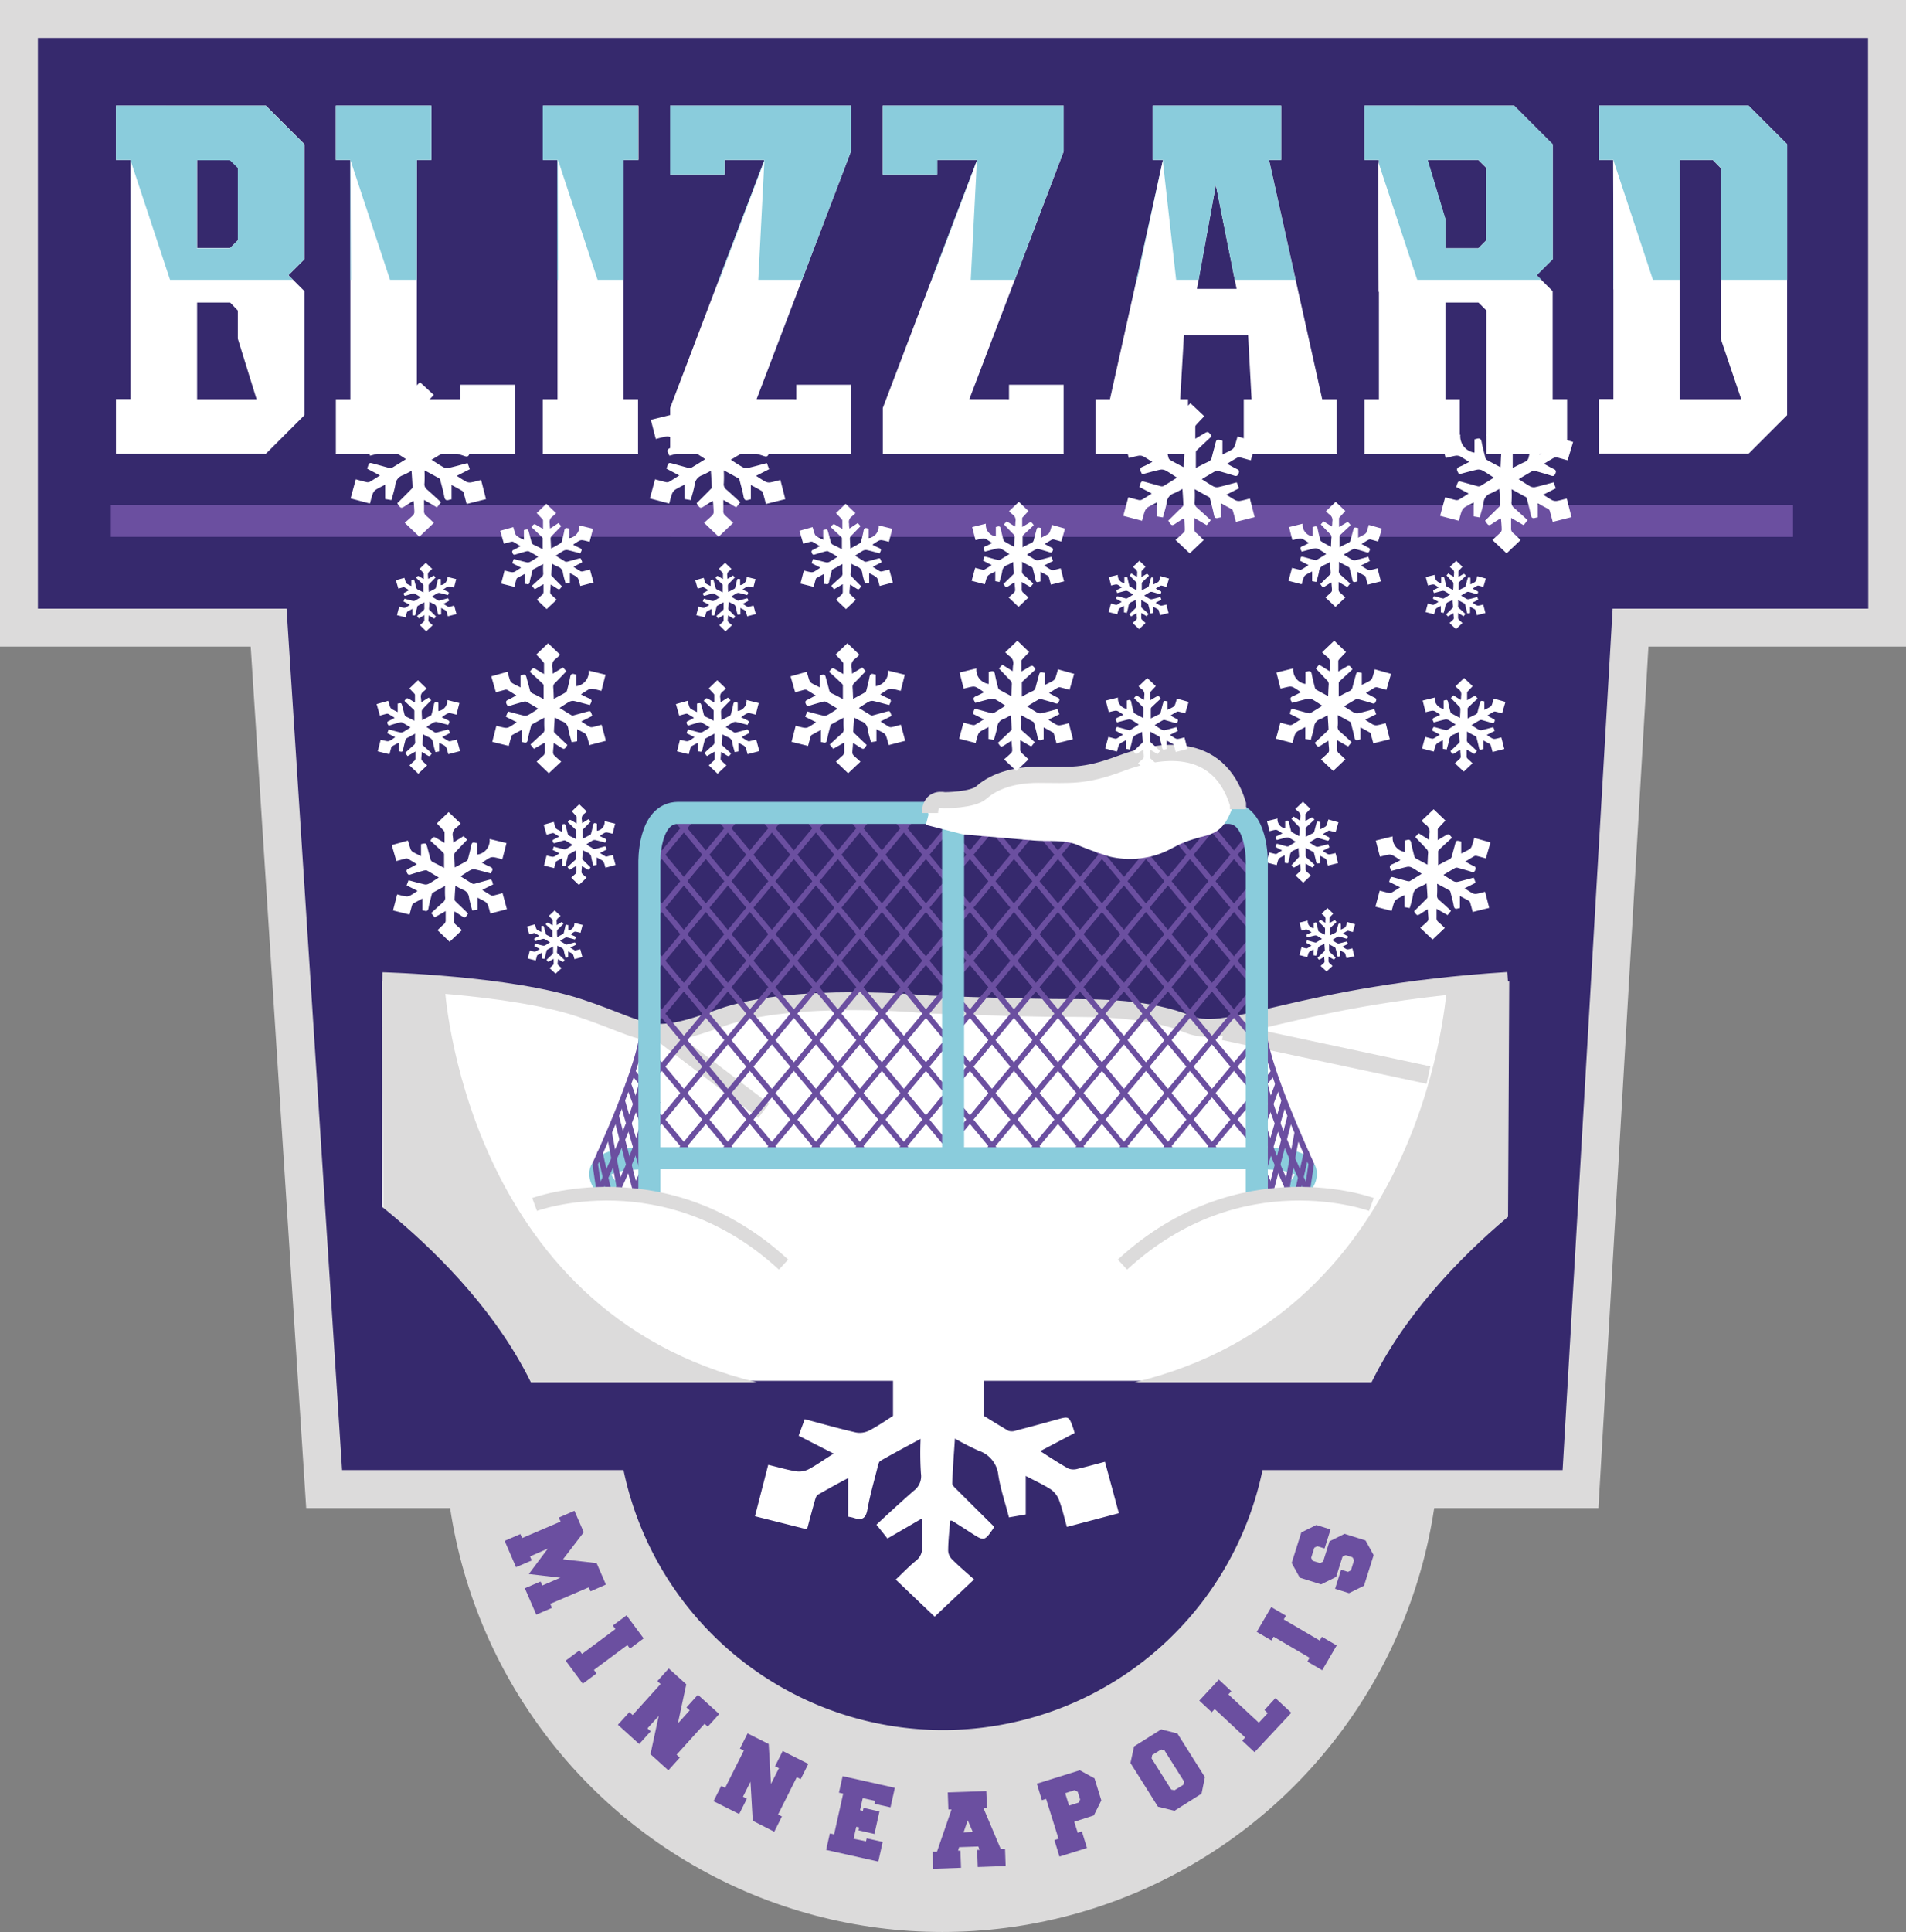 <svg xmlns="http://www.w3.org/2000/svg" id="Layer_1" width="346.46" height="351.03" data-name="Layer 1" version="1.1"><rect width="100%" height="100%" fill="#808080" stroke="none"/><defs id="defs19"><linearGradient id="linear-gradient" x1="251.02" x2="251.02" y1="532.25" y2="520.23" gradientUnits="userSpaceOnUse"><stop id="stop4" offset="0" stop-color="#6e7070" stop-opacity="0"/><stop id="stop6" offset=".06" stop-color="#6e7070" stop-opacity=".11"/><stop id="stop8" offset=".24" stop-color="#6e7070" stop-opacity=".43"/><stop id="stop10" offset=".43" stop-color="#6d7070" stop-opacity=".68"/><stop id="stop12" offset=".62" stop-color="#6d7070" stop-opacity=".86"/><stop id="stop14" offset=".81" stop-color="#6d7070" stop-opacity=".96"/><stop id="stop16" offset="1" stop-color="#6d7070"/></linearGradient><clipPath id="clipPath20424" clipPathUnits="userSpaceOnUse"><rect id="rect20426" width="110.368" height="63.32" x="117.835" y="156.058" ry="2.528" style="opacity:.682;fill:#fff;fill-opacity:1;stroke:none;stroke-width:3.988;stroke-linecap:round;stroke-linejoin:round;stroke-miterlimit:4;stroke-dasharray:none;stroke-opacity:1"/></clipPath><style id="style2">.cls-1{fill:#dcdbdb}.cls-2{fill:#6b4fa0}.cls-3{fill:#36296d}.cls-4{fill:#fff}.cls-5{fill:#8accdc}.cls-6{fill:none;stroke:#dcdbdb;stroke-miterlimit:10;stroke-width:3.24px}</style></defs><circle id="circle21" cx="171.26" cy="260.59" r="90.44" class="cls-1" style="fill:#dcdbdb"/><path id="path23" d="m99.58 281.37-3.24 1.42.32.73-2.86 1.23-2.07-4.79 2.86-1.23.31.73 7-3-.32-.73 2.84-1.23 1.69 3.9-3.77 4.92 6.11.69 1.69 3.9-2.8 1.23-.32-.73-7 3 .31.73-2.85 1.23-2.08-4.79 2.86-1.23.31.73 3.29-1.42-5.74-.67z" class="cls-2" style="fill:#6b4fa0"/><path id="path25" d="m102.82 301.73 2.5-1.86.47.64 6.08-4.52-.47-.64 2.49-1.85 3.11 4.19-2.49 1.85-.47-.64-6.08 4.52.47.64-2.5 1.86z" class="cls-2" style="fill:#6b4fa0"/><path id="path27" d="m119.74 311.77-2.05 2.27.59.53-2.09 2.31-3.87-3.5 2.09-2.3.59.53 5.08-5.63-.59-.53 2.07-2.3 3.19 2.88-1.53 7.12 2.15-2.39-.59-.53 2.08-2.3 3.87 3.5-2.08 2.3-.58-.53-5.08 5.62.58.53-2.08 2.31-3.25-2.93z" class="cls-2" style="fill:#6b4fa0"/><path id="path29" d="m136.42 323.73-1.37 2.73.71.36-1.4 2.78-4.66-2.33 1.4-2.78.71.35 3.4-6.77-.71-.36 1.39-2.76 3.84 1.93.41 7.26 1.45-2.87-.71-.35 1.39-2.77 4.66 2.34-1.39 2.78-.71-.36-3.4 6.78.7.35-1.39 2.78-3.91-2z" class="cls-2" style="fill:#6b4fa0"/><path id="path31" d="m157.42 334.56.12-.54 2.91.65-.8 3.57-9.48-2.12.68-3 .77.17 1.65-7.4-.77-.17.67-3 9.49 2.12-.79 3.55-2.91-.65.12-.53-2.26-.5-.49 2.19.52.12.12-.53 2.89.64-.91 4.09-2.89-.65.12-.53-.53-.12-.49 2.18z" class="cls-2" style="fill:#6b4fa0"/><path id="path33" d="M179.41 328.47h-.67l3.16 7.47h.79l.11 3.11-5.07.18-.11-3.11h.43l-.21-.62-3.5.12-.19.64h.43l.11 3.11-5.06.18-.1-3.11h.79l2.64-7.67h-.57l-.11-3.1 7-.24zm-2.58 4.41-.92-2.15-.76 2.21z" class="cls-2" style="fill:#6b4fa0"/><path id="path35" d="m195.27 331.01.63 2 .76-.24.92 3-5 1.56-.92-3 .75-.24-2.26-7.24-.76.24-.92-3 7.81-2.44 2.67 1.47 1.24 4-1.36 2.73zm.8-3.49.27-.55-.44-1.41-.56-.29-1.72.54.7 2.26z" class="cls-2" style="fill:#6b4fa0"/><path id="path37" d="m206.14 317.32 4.93-3.1 2.95.74 5 7.94-.61 3-4.92 3.11-3-.74-5-7.94zm4.94.55-1.64 1-.12.61 3.57 5.67.6.13 1.63-1 .12-.58-3.57-5.67z" class="cls-2" style="fill:#6b4fa0"/><path id="path39" d="m228.82 313.01 1.62-1.74-.6-.57 2-2.17 2.88 2.68-6.68 7.15-2.24-2.09.54-.58-5.54-5.17-.54.58-2.26-2.11 3.55-3.82 2.27 2.12-.54.57z" class="cls-2" style="fill:#6b4fa0"/><path id="path41" d="m240.34 303.47-2.69-1.57.4-.69-6.54-3.83-.4.68-2.67-1.56 2.64-4.5 2.67 1.56-.4.68 6.54 3.84.4-.68 2.68 1.57z" class="cls-2" style="fill:#6b4fa0"/><path id="path43" d="m242.87 286.52-2.73 1.35-3.88-1.22-1.47-2.67 1.75-5.55 2.73-1.35 2.59.81-1.09 3.46-1.31-.41-.55.26-.58 1.85.29.54 1.33.42.56-.28 1.16-3.69 2.73-1.35 3.82 1.2 1.47 2.67-1.75 5.55-2.73 1.36-2.53-.8 1.09-3.46 1.25.39.54-.28.58-1.84-.29-.53-1.26-.39-.55.26z" class="cls-2" style="fill:#6b4fa0"/><path id="path45" d="M0 0v117.48h45.57l10.09 156.53h52.28a66.22 66.22 0 0 0 126.87 0h55.74l9.09-156.53h46.82V0z" class="cls-1" style="fill:#dcdbdb"/><path id="path47" d="M339.56 6.9H6.89v103.69h45.2l10.09 156.52h51.16a59.32 59.32 0 0 0 116.15 0h54.55l9.09-156.52h46.47z" class="cls-3" style="fill:#36296d"/><g id="g39600"><path id="polyline101" d="M149.13 524.45v-8.46l21.75 1.82 28.59 7.3 21.9-4.26h24.46v14.6" class="cls-4" style="fill:#fff" transform="translate(-79.66 -337.73)"/><rect id="rect28213" width="11.83" height="5.73" x="164.073" y="183.12" rx="0" ry="0" style="opacity:1;fill:#fff;fill-opacity:1;stroke:none;stroke-width:1.165;stroke-linecap:round;stroke-linejoin:round;stroke-miterlimit:4;stroke-dasharray:none;stroke-opacity:1"/></g><path id="path49" d="m55.34 75.44-7 7H21.08v-9.92h2.63V29.06h-2.63V19.2h27.26l7 7v20.9L52.43 50l2.91 2.9zM41.83 29.06h-6v16h6l1.43-1.43v-13.2zm0 25.91h-6v17.57h10.81l-3.41-11v-5.12z" class="cls-4" style="fill:#fff"/><path id="path51" d="M75.77 72.54h7.91v-2.63h9.91v12.55H61.05v-9.92h2.64V29.06h-2.64V19.2h17.36v9.86h-2.64z" class="cls-4" style="fill:#fff"/><path id="path53" d="M98.66 82.46v-9.92h2.68V29.06h-2.63V19.2h17.35v9.86h-2.72v43.48h2.64v9.92z" class="cls-4" style="fill:#fff"/><path id="path55" d="M144.75 72.54v-2.63h9.92v12.55h-32.86v-8.33l17.14-45.07h-7.22v2.64h-9.92V19.2h32.86v8.33l-17.14 45z" class="cls-4" style="fill:#fff"/><path id="path57" d="M183.41 72.54v-2.63h9.93v12.55h-32.87v-8.33l17.14-45.07h-7.27v2.64h-9.91V19.2h32.91v8.33l-17.14 45z" class="cls-4" style="fill:#fff"/><path id="path59" d="M232.88 29.06h-2.21l9.67 43.48h2.63v9.92h-16.89v-9.92h1.42l-.63-11.67h-11.66l-.68 11.67h1.42v9.92h-16.82v-9.92h2.63l9.66-43.48h-1.9V19.2h23.36zm-8.1 23.43-3.77-18.88-3.44 18.88z" class="cls-4" style="fill:#fff"/><path id="path61" d="M265.34 72.54v9.92h-17.32v-9.92h2.63V29.06h-2.63V19.2h27.21l7 7v20.9l-2.91 2.9 2.91 2.9v19.63h2.63v9.92h-14.69V56.39l-1.43-1.42h-6v17.57zm3.37-27.43 1.43-1.43v-13.2l-1.43-1.42h-9.23l3.22 10.7v5.35z" class="cls-4" style="fill:#fff"/><path id="path63" d="m317.85 19.2 7 7v49.23l-7 7h-27.22v-9.92h2.64V29.06h-2.64V19.2zm-1.34 53.34-3.73-11v-31l-1.44-1.48h-6v43.48z" class="cls-4" style="fill:#fff"/><path id="polygon65" d="M372.93 366.79v21.78h12.08v-21.78h6.01l1.42 1.42v20.36h12.08v-24.63l-7.02-7.01h-27.21v9.86z" class="cls-5" style="fill:#8accdc" transform="translate(-79.66 -337.73)"/><path id="path67" d="M248.02 19.2v9.86h2.63v21.78h29.52l-.83-.83 2.91-2.9v-20.9l-7-7zm22.15 24.48-1.43 1.43h-6v-5.35l-3.22-10.7h9.23l1.43 1.42z" class="cls-5" style="fill:#8accdc"/><path id="polygon69" d="M289.18 366.79h1.9l-4.84 21.78h11.3l3.13-17.23 3.44 17.23h11.05l-4.83-21.78h2.21v-9.86h-23.36z" class="cls-5" style="fill:#8accdc" transform="translate(-79.66 -337.73)"/><path id="polygon71" d="M250.04 366.79h7.23l-8.28 21.78h15.12l8.88-23.31v-8.33h-32.86v12.5h9.91z" class="cls-5" style="fill:#8accdc" transform="translate(-79.66 -337.73)"/><path id="polygon73" d="M211.38 366.79h7.23l-8.28 21.78h15.12l8.88-23.31v-8.33h-32.86v12.5h9.91z" class="cls-5" style="fill:#8accdc" transform="translate(-79.66 -337.73)"/><path id="polygon75" d="M180.95 388.57h12.08v-21.78h2.64v-9.86h-17.35v9.86h2.63z" class="cls-5" style="fill:#8accdc" transform="translate(-79.66 -337.73)"/><path id="polygon77" d="M143.35 388.57h12.08v-21.78h2.63v-9.86h-17.35v9.86h2.64z" class="cls-5" style="fill:#8accdc" transform="translate(-79.66 -337.73)"/><path id="path79" d="M21.08 19.2v9.86h2.63v21.78h29.52l-.83-.83 2.91-2.9v-20.9l-7-7zm22.15 24.48-1.43 1.43h-6v-16h6l1.43 1.42z" class="cls-5" style="fill:#8accdc"/><path id="polyline81" d="m103.37 366.79 7.81 23.63h-7.72" class="cls-4" style="fill:#fff" transform="translate(-79.66 -337.73)"/><path id="polyline83" d="m143.39 366.9 7.81 23.62h-7.73" class="cls-4" style="fill:#fff" transform="translate(-79.66 -337.73)"/><path id="polyline85" d="m181.05 366.68 7.81 23.63h-7.73" class="cls-4" style="fill:#fff" transform="translate(-79.66 -337.73)"/><path id="polyline87" d="m330.18 367.11 7.81 23.63h-7.73" class="cls-4" style="fill:#fff" transform="translate(-79.66 -337.73)"/><path id="polyline89" d="m372.88 366.68 7.81 23.63h-7.73" class="cls-4" style="fill:#fff" transform="translate(-79.66 -337.73)"/><path id="polyline91" d="m218.6 367-1.21 23.63h-7.73" class="cls-4" style="fill:#fff" transform="translate(-79.66 -337.73)"/><path id="polyline93" d="m257.23 367-1.22 23.63h-7.72" class="cls-4" style="fill:#fff" transform="translate(-79.66 -337.73)"/><path id="polyline95" d="m291.02 366.9 2.65 23.62h-7.72" class="cls-4" style="fill:#fff" transform="translate(-79.66 -337.73)"/><path id="rect97" d="M20.15 91.75h305.77v5.79H20.15z" class="cls-2" style="fill:#6b4fa0"/><path id="rect99" d="M69.47 186.72h204.39v64.17H69.47z" class="cls-4" style="fill:#fff"/><path id="polyline103" d="M353.73 524.45v-8.46l-22.3 1.82-29.31 7.3-22.45-4.26H254.6v14.6" class="cls-4" style="fill:#fff" transform="translate(-79.66 -337.73)"/><path id="line105" d="m119.81 187.38 19 14.44" class="cls-6" style="fill:none;stroke:#dcdbdb;stroke-width:3.24px;stroke-miterlimit:10"/><path id="line107" d="m222.46 187.38 37.2 7.95" class="cls-6" style="fill:none;stroke:#dcdbdb;stroke-width:3.24px;stroke-miterlimit:10"/><path id="path109" d="M69.47 178.27s23.15.61 35.92 4.87c12.77 4.26 12.17 6.69 25.55 1.82s37.92-2.45 37.92-2.45 17.1.63 24.13.63c7.03 0 15.81 0 23.11 3 7.3 3 19.82-5.48 58-7.91" class="cls-6" style="fill:none;stroke:#dcdbdb;stroke-width:3.24px;stroke-miterlimit:10"/><path id="path111" d="M278.74 225.75s-21.49 8.92-28 28h26.36" style="fill:#4f2d88"/><path id="path129" d="M85.09 165.99c-.56.85-.56.85-1.35.33l-1-.65a.26.26 0 0 0-.14 0c0 .57-.1 1.14-.11 1.71a.79.79 0 0 0 .22.49c.39.38.8.73 1.26 1.13l-2.24 2.12-2.21-2.11c.4-.37.75-.73 1.13-1.05a.91.91 0 0 0 .36-.82v-1.6l-2 1.14-.63-.78c.72-.66 1.41-1.31 2.12-1.93a1 1 0 0 0 .41-1 17.89 17.89 0 0 1 0-2c-.81.45-1.56.84-2.29 1.26-.09.05-.12.24-.16.37-.2.79-.43 1.58-.57 2.39-.1.53-.33.63-.79.47-.09 0-.2 0-.33-.07v-2.12c-.6.32-1.16.61-1.71.93a.72.72 0 0 0-.18.36c-.15.51-.28 1-.44 1.61l-3-.74.76-2.92c.54.13 1 .28 1.55.36a1.26 1.26 0 0 0 .72-.1c.48-.25.92-.57 1.44-.9l-2-1 .35-.93c1 .26 1.94.53 2.91.75a1.15 1.15 0 0 0 .77-.12c.6-.32 1.16-.71 1.82-1.13-.76-.45-1.45-.88-2.16-1.28-.12-.07-.34 0-.5 0-.82.23-1.65.46-2.46.73-.37.12-.52 0-.66-.32s-.14-.56.26-.73c.4-.17 1-.52 1.54-.82-.6-.36-1.11-.69-1.65-1a.78.78 0 0 0-.5 0l-1.58.43-.84-2.9 2.94-.82c.16.53.29 1 .48 1.55a1 1 0 0 0 .43.52c.46.28 1 .5 1.47.77v-2.16a.21.21 0 0 1 .1-.06c.83-.18.83-.18 1.06.67.17.67.37 1.34.53 2a.92.92 0 0 0 .57.68c.61.27 1.19.59 1.93 1v-2.5c0-.14-.17-.3-.29-.41a65.8 65.8 0 0 0-2.17-2v-.12c.56-.71.56-.71 1.32-.25l1.23.73v-1.92a.89.89 0 0 0-.27-.42c-.36-.4-.74-.79-1.13-1.2l2.14-2.06 2.2 2.1a10.11 10.11 0 0 1-.79.71 1.54 1.54 0 0 0-.64 1.64 10.66 10.66 0 0 1 .08 1.08l1.89-1.17.61.69c-.69.71-1.36 1.42-2 2.1a1 1 0 0 0-.34.83c.06.66.07 1.32.11 2.08.77-.41 1.49-.78 2.19-1.19.13-.07.19-.28.23-.44.2-.78.41-1.56.56-2.35.09-.51.32-.65.78-.49l.34.07v2.06a2.59 2.59 0 0 0 2.23-2.83l3.07.75-.76 2.93c-.56-.14-1.06-.29-1.57-.37a1.26 1.26 0 0 0-.72.11c-.48.26-.92.57-1.43.9.54.27 1 .53 1.47.72.47.19.57.44.33.87-.06.1-.1.21-.17.35-1-.25-1.9-.53-2.85-.73a1.35 1.35 0 0 0-.86.13c-.6.33-1.16.72-1.8 1.12.75.47 1.45.92 2.17 1.34a.7.7 0 0 0 .45 0l2.32-.64c.67-.18.67-.18.91.49 0 .08 0 .16.09.28l-2 1c.57.36 1.08.7 1.61 1a.86.86 0 0 0 .55 0c.49-.12 1-.26 1.54-.41l.79 2.92-3 .78c-.15-.51-.26-1-.44-1.5a1.3 1.3 0 0 0-.47-.61c-.43-.28-.91-.5-1.43-.77v2.17l-.95.16a22.85 22.85 0 0 1-.6-2.37 1.66 1.66 0 0 0-1.12-1.41c-.44-.17-.84-.43-1.35-.69-.06.89-.13 1.71-.15 2.54 0 .12.16.26.27.37z" class="cls-4" style="fill:#fff"/><path id="path131" d="M103.14 135.37c-.56.85-.56.85-1.36.33l-1-.65h-.14c0 .57-.1 1.14-.11 1.71a.79.79 0 0 0 .22.49c.39.38.8.73 1.26 1.14l-2.25 2.11-2.21-2.11c.4-.37.76-.73 1.14-1.05a.92.92 0 0 0 .36-.82v-1.6l-2 1.14-.63-.78c.72-.66 1.4-1.31 2.12-1.93a1 1 0 0 0 .41-1 17.74 17.74 0 0 1 0-1.95c-.82.44-1.56.83-2.29 1.25-.09.05-.12.24-.16.37-.2.79-.43 1.59-.57 2.39-.1.53-.33.63-.79.47a2.19 2.19 0 0 0-.33-.06v-2.19c-.6.32-1.16.61-1.71.93-.1.06-.14.23-.18.36-.15.51-.29 1-.44 1.61l-3-.74.75-2.92c.55.13 1 .28 1.56.36a1.18 1.18 0 0 0 .72-.1c.48-.25.92-.57 1.44-.9l-2-1 .39-.96c1 .26 1.95.54 2.92.76a1.22 1.22 0 0 0 .77-.13c.59-.32 1.16-.71 1.82-1.13-.76-.45-1.45-.88-2.16-1.27a.73.73 0 0 0-.5 0c-.83.23-1.65.45-2.46.72-.38.12-.52 0-.66-.32s-.14-.55.25-.73c.39-.18 1-.52 1.54-.82-.59-.36-1.1-.69-1.64-1a.78.78 0 0 0-.5 0l-1.58.43-.84-2.89 2.94-.83c.16.53.29 1 .47 1.55a1.14 1.14 0 0 0 .44.53c.46.27.95.49 1.47.76v-2.16s.05 0 .09-.06c.84-.18.84-.18 1.06.67.18.67.38 1.35.54 2a.9.9 0 0 0 .57.67c.6.28 1.19.59 1.93 1v-2.5c0-.14-.17-.3-.29-.41a65.8 65.8 0 0 0-2.17-2v-.12c.55-.71.55-.71 1.32-.24l1.22.72v-1.92c0-.14-.16-.29-.27-.42-.37-.4-.74-.79-1.14-1.2l2.15-2.06 2.2 2.1c-.28.25-.51.51-.79.72a1.52 1.52 0 0 0-.64 1.63c.05.33.05.66.08 1.08l1.86-1.13.62.69c-.69.71-1.36 1.42-2.05 2.11a.93.93 0 0 0-.34.82c.05.66.07 1.33.1 2.09.78-.42 1.5-.79 2.2-1.2.13-.07.19-.28.23-.44.2-.78.41-1.56.55-2.35.1-.51.33-.64.79-.49l.34.08v2.09a2.6 2.6 0 0 0 2.23-2.83l3.06.75-.75 2.93c-.56-.13-1.06-.28-1.57-.37a1.31 1.31 0 0 0-.73.11c-.47.26-.91.57-1.42.9.54.27 1 .54 1.47.72.47.18.57.44.33.87-.06.1-.1.21-.17.35-1-.25-1.9-.52-2.85-.73a1.39 1.39 0 0 0-.87.13c-.6.33-1.16.72-1.79 1.12.75.47 1.45.92 2.17 1.34a.67.67 0 0 0 .44 0l2.33-.64c.67-.18.67-.18.91.49a2.55 2.55 0 0 1 .08.28l-2 1c.57.36 1.08.7 1.61 1a.93.93 0 0 0 .55 0c.49-.11 1-.26 1.54-.41l.79 2.92-3 .78c-.14-.51-.25-1-.43-1.5a1.36 1.36 0 0 0-.37-.61c-.44-.28-.91-.5-1.43-.77v2.19l-1 .16c-.2-.79-.47-1.57-.6-2.37a1.63 1.63 0 0 0-1.11-1.41c-.44-.17-.84-.43-1.36-.69-.05.89-.12 1.71-.15 2.54 0 .12.17.26.27.37z" class="cls-4" style="fill:#fff"/><path id="path133" d="M107.34 157.6c-.35.52-.35.52-.85.2l-.63-.41h-.09c0 .36-.06.71-.07 1.07a.49.49 0 0 0 .14.3c.24.24.5.46.79.72l-1.4 1.32-1.39-1.32c.25-.23.48-.46.71-.66a.57.57 0 0 0 .23-.51v-1l-1.23.72-.39-.49c.45-.42.87-.82 1.32-1.21a.65.65 0 0 0 .25-.61v-1.23l-1.39.78c-.06 0-.07.15-.1.24-.12.49-.27 1-.36 1.49 0 .33-.2.39-.48.29h-.21v-1.36c-.38.2-.73.38-1.07.58a.38.38 0 0 0-.11.22c-.1.33-.18.65-.28 1l-1.84-.46.46-1.83c.35.08.66.18 1 .23a.78.78 0 0 0 .45-.07c.29-.15.57-.35.9-.55l-1.25-.64.22-.58c.62.16 1.21.33 1.82.47a.74.74 0 0 0 .48-.08c.37-.2.72-.44 1.13-.7-.47-.29-.9-.56-1.34-.8a.48.48 0 0 0-.31 0c-.52.14-1 .28-1.54.45-.24.08-.33 0-.41-.2-.08-.2-.09-.35.16-.45.25-.1.61-.33 1-.52-.37-.22-.69-.43-1-.61a.47.47 0 0 0-.31 0l-1 .27-.52-1.81 1.83-.52c.1.34.18.66.3 1a.67.67 0 0 0 .27.33c.29.17.59.31.92.47v-1.34a.15.15 0 0 1 .06 0c.52-.11.52-.11.66.42s.23.84.33 1.26a.55.55 0 0 0 .36.42l1.21.6v-1.56c0-.09-.11-.18-.18-.25l-1.36-1.28v-.07c.35-.45.35-.45.83-.16l.76.46v-1.2c0-.09-.1-.19-.17-.26l-.71-.76 1.35-1.28 1.37 1.31c-.18.16-.32.32-.5.45a1 1 0 0 0-.4 1 5.93 5.93 0 0 1 .06.68l1.17-.74.38.43c-.43.45-.84.89-1.28 1.32a.59.59 0 0 0-.21.51c0 .42 0 .83.07 1.31l1.37-.75c.08 0 .12-.18.14-.28.13-.48.26-1 .35-1.46.06-.32.2-.41.49-.31l.21.05v1.3a1.6 1.6 0 0 0 1.39-1.76l1.92.47-.47 1.83c-.35-.09-.66-.18-1-.23a.73.73 0 0 0-.46.07 9.09 9.09 0 0 0-.88.56c.33.16.61.33.91.45.3.12.36.27.21.54a1.5 1.5 0 0 0-.11.22c-.6-.16-1.18-.33-1.78-.46a.78.78 0 0 0-.54.09c-.37.2-.72.44-1.12.69.47.29.91.58 1.36.84h.27l1.46-.4c.41-.12.41-.12.56.3 0 .05 0 .1.06.18l-1.23.64c.36.23.68.44 1 .62a.5.5 0 0 0 .34 0l1-.25.49 1.82-1.84.49c-.09-.32-.16-.63-.28-.94a.83.83 0 0 0-.43-.45c-.27-.18-.57-.31-.89-.48v1.37l-.6.1c-.13-.5-.29-1-.37-1.48a1 1 0 0 0-.7-.88c-.28-.11-.53-.27-.85-.43 0 .55-.07 1.07-.09 1.58 0 .08.1.16.17.23z" class="cls-4" style="fill:#fff"/><path id="path135" d="M102.64 174.44c-.27.41-.27.41-.66.16l-.5-.32h-.06c0 .28-.05.56-.06.84a.34.34 0 0 0 .11.23c.19.19.39.36.61.56l-1.09 1-1.08-1 .55-.51a.45.45 0 0 0 .18-.4v-.78l-1 .56-.3-.39c.35-.32.68-.64 1-.94a.47.47 0 0 0 .2-.48v-1l-1.11.61s-.07.12-.08.18c-.1.39-.21.78-.28 1.17-.07.39-.16.31-.39.23h-.16v-1.07c-.29.16-.57.3-.83.46-.05 0-.07.11-.09.17-.08.25-.14.51-.22.79l-1.44-.36.36-1.43c.27.06.52.14.77.18a.6.6 0 0 0 .35-.05c.23-.13.45-.28.7-.44l-1-.5.17-.45c.48.12.95.26 1.42.36a.62.62 0 0 0 .38-.05c.29-.16.56-.35.89-.56-.37-.22-.71-.43-1.06-.62h-.24c-.41.12-.81.23-1.21.36-.18.06-.25 0-.32-.16s-.07-.27.13-.36c.2-.09.47-.25.75-.4-.29-.17-.54-.33-.8-.47a.36.36 0 0 0-.25 0l-.77.21-.41-1.42 1.44-.4c.07.26.14.52.23.76a.53.53 0 0 0 .21.26c.22.13.46.24.72.37v-1.07c.41-.09.41-.09.52.32.11.41.19.66.26 1a.45.45 0 0 0 .28.33l.95.47v-1.22c0-.07-.08-.15-.14-.2l-1.06-1v-.06c.27-.34.27-.34.65-.12l.6.36v-.94c0-.07-.08-.15-.13-.21l-.56-.58 1.05-1 1.08 1c-.14.12-.25.25-.39.35a.74.74 0 0 0-.31.8v.52l.92-.57.3.34-1 1a.47.47 0 0 0-.17.4c0 .32 0 .65.05 1l1.08-.58a.38.38 0 0 0 .11-.22c.09-.38.2-.76.27-1.15.07-.39.16-.31.38-.24h.17v1a1.26 1.26 0 0 0 1.09-1.38l1.5.37-.37 1.43c-.28-.07-.52-.14-.77-.18a.6.6 0 0 0-.35 0c-.24.13-.45.28-.7.44a7.84 7.84 0 0 0 .72.35c.23.09.28.22.16.43a1.38 1.38 0 0 0-.08.17c-.47-.12-.93-.26-1.4-.36a.62.62 0 0 0-.42.07c-.29.16-.57.35-.88.55l1.06.65a.34.34 0 0 0 .22 0l1.14-.31c.32-.09.32-.09.44.23a.47.47 0 0 1 0 .14l-1 .51c.28.17.52.34.78.48a.42.42 0 0 0 .27 0l.76-.19.38 1.42-1.44.38c-.07-.25-.13-.49-.21-.73a.76.76 0 0 0-.23-.3c-.22-.14-.45-.24-.7-.38v1.07l-.47.08c-.1-.39-.23-.77-.29-1.16a.81.81 0 0 0-.55-.69 6.75 6.75 0 0 1-.66-.33c0 .43-.06.84-.07 1.24 0 .06.08.13.13.18z" class="cls-4" style="fill:#fff"/><path id="path137" d="M78.49 136.89c-.41.61-.4.6-1 .23l-.73-.47h-.1c0 .41-.07.82-.08 1.23a.52.52 0 0 0 .16.35c.28.28.58.53.9.83l-1.61 1.52-1.6-1.52c.29-.27.55-.53.82-.76a.64.64 0 0 0 .26-.59v-1.16l-1.42.83-.45-.57c.52-.47 1-.94 1.52-1.38a.74.74 0 0 0 .3-.72 13.07 13.07 0 0 1 0-1.41c-.59.32-1.13.6-1.65.9-.07 0-.09.17-.12.27-.14.57-.31 1.14-.41 1.73-.07.38-.24.45-.57.33h-.24v-1.58c-.43.23-.84.44-1.23.67-.07 0-.11.17-.13.26-.11.37-.21.75-.32 1.16l-2.13-.53.54-2.11c.39.1.75.2 1.12.26a.84.84 0 0 0 .52-.07c.35-.18.66-.41 1-.65l-1.44-.73.25-.68c.72.19 1.41.39 2.1.55a.84.84 0 0 0 .56-.09c.43-.24.84-.51 1.31-.82-.54-.32-1-.63-1.55-.92a.51.51 0 0 0-.36 0c-.6.16-1.2.32-1.78.52-.27.09-.37 0-.47-.23-.1-.23-.11-.4.18-.53s.7-.37 1.11-.59c-.43-.26-.8-.5-1.19-.71a.56.56 0 0 0-.36 0c-.37.09-.73.2-1.14.31l-.6-2.09 2.12-.6c.11.39.2.77.34 1.13a.8.8 0 0 0 .31.37c.33.2.69.36 1.06.55v-1.55a.12.12 0 0 1 .07 0c.61-.13.6-.13.77.48.17.61.27 1 .38 1.46a.7.7 0 0 0 .41.49c.44.19.86.42 1.4.69v-1.81a.57.57 0 0 0-.21-.29l-1.56-1.47a.2.2 0 0 1 0-.09c.41-.51.41-.51 1-.18l.88.53v-1.39c0-.1-.11-.21-.19-.3l-.82-.87 1.55-1.49 1.58 1.52c-.2.18-.37.37-.57.52a1.12 1.12 0 0 0-.46 1.18 7.78 7.78 0 0 1 .06.78l1.36-.85.44.5c-.5.51-1 1-1.48 1.52a.69.69 0 0 0-.24.59c0 .48.05 1 .07 1.51.56-.3 1.08-.57 1.59-.86.09-.05.13-.21.16-.32.15-.57.3-1.13.4-1.7.07-.36.23-.46.57-.35l.24.05v1.51a1.87 1.87 0 0 0 1.61-2l2.21.55-.54 2.11c-.4-.1-.77-.21-1.13-.27a1 1 0 0 0-.53.08c-.34.18-.66.41-1 .65.38.19.71.39 1.05.52.34.13.42.32.24.62l-.12.26c-.69-.18-1.37-.38-2.06-.53a1 1 0 0 0-.62.1c-.43.23-.84.52-1.29.81.54.33 1 .66 1.56 1 .08.05.22 0 .32 0l1.68-.45c.48-.14.48-.14.66.35 0 .05 0 .11.06.2l-1.42.74c.42.26.78.51 1.17.72a.58.58 0 0 0 .39 0c.36-.08.71-.18 1.12-.29l.57 2.11-2.13.56c-.11-.37-.19-.74-.32-1.09a1 1 0 0 0-.34-.44c-.31-.2-.66-.35-1-.55v1.58l-.69.12c-.15-.58-.34-1.14-.43-1.72a1.16 1.16 0 0 0-.81-1c-.31-.12-.6-.31-1-.5 0 .64-.09 1.24-.11 1.83 0 .09.12.19.19.27z" class="cls-4" style="fill:#fff"/><path id="path139" d="M79.25 112.01c-.29.44-.29.44-.71.17l-.54-.34h-.07c0 .3-.05.6-.06.9a.45.45 0 0 0 .12.26c.2.2.42.38.66.6l-1.18 1.11-1.13-1.12.6-.56a.47.47 0 0 0 .19-.43v-.84l-1 .6-.33-.41c.38-.35.74-.69 1.12-1a.53.53 0 0 0 .21-.52v-1c-.43.23-.82.44-1.2.66-.05 0-.07.12-.09.19-.1.42-.23.84-.3 1.27-.05.27-.18.33-.42.24h-.17v-1.16l-.9.5a.35.35 0 0 0-.1.19c-.08.27-.15.54-.23.85l-1.56-.4.4-1.54c.28.07.55.15.82.2a.63.63 0 0 0 .38-.06c.25-.13.48-.3.76-.47l-1.18-.63.19-.49c.52.14 1 .28 1.54.4a.57.57 0 0 0 .4-.07c.32-.17.61-.37 1-.59-.4-.24-.76-.47-1.13-.68a.51.51 0 0 0-.27 0c-.44.12-.87.24-1.3.38-.2.07-.27 0-.35-.17-.08-.17-.07-.29.14-.38.21-.09.51-.28.81-.44-.31-.19-.58-.36-.87-.51a.39.39 0 0 0-.26 0l-.83.23-.45-1.53 1.55-.43c.09.28.16.55.25.82a.67.67 0 0 0 .23.27 7.11 7.11 0 0 0 .78.4v-1.13h.05c.44-.1.44-.1.56.35.12.45.2.71.28 1.07a.47.47 0 0 0 .3.35l1 .51v-1.32c0-.08-.08-.16-.15-.22l-1.14-1.07a.15.15 0 0 1 0-.07c.29-.37.29-.37.7-.12l.64.38v-1a.54.54 0 0 0-.15-.23l-.59-.63 1.13-1.09 1.16 1.11c-.15.13-.27.27-.42.38a.81.81 0 0 0-.34.86c0 .17 0 .35.05.57l1-.62.32.37c-.36.37-.71.75-1.08 1.11a.5.5 0 0 0-.18.43c0 .35 0 .7.06 1.1.41-.22.79-.41 1.16-.63.06 0 .1-.15.12-.23.1-.41.21-.82.29-1.24.05-.27.17-.34.41-.26h.18v1.11a1.37 1.37 0 0 0 1.18-1.5l1.62.4-.4 1.55c-.3-.08-.56-.15-.83-.2a.63.63 0 0 0-.38.06c-.25.13-.48.3-.75.47a7.78 7.78 0 0 0 .77.38c.25.1.3.24.18.46a.67.67 0 0 0-.09.19c-.51-.14-1-.28-1.51-.39a.71.71 0 0 0-.45.07c-.32.17-.62.38-.95.59.39.25.77.49 1.15.71a.37.37 0 0 0 .23 0l1.23-.34c.35-.1.35-.1.48.26v.15l-1 .54c.3.19.57.37.85.52a.36.36 0 0 0 .29 0c.26-.05.51-.13.81-.21l.42 1.54-1.56.41c-.08-.27-.13-.53-.23-.79a.72.72 0 0 0-.25-.32c-.23-.15-.48-.26-.75-.41v1.16l-.51.08a11.4 11.4 0 0 1-.31-1.25.85.85 0 0 0-.59-.74c-.23-.09-.45-.23-.72-.37 0 .47-.06.91-.08 1.34 0 .07.09.14.15.2z" class="cls-4" style="fill:#fff"/><path id="path141" d="M102.14 106.52c-.46.68-.46.68-1.11.26l-.82-.53h-.11c0 .46-.08.92-.09 1.39a.59.59 0 0 0 .18.39c.31.31.65.6 1 .93l-1.82 1.71-1.79-1.71c.32-.3.61-.59.92-.85a.74.74 0 0 0 .29-.66v-1.31l-1.59.93-.51-.63c.58-.54 1.14-1.06 1.72-1.56a.86.86 0 0 0 .33-.81 13.71 13.71 0 0 1 0-1.59c-.66.36-1.26.68-1.85 1-.08 0-.1.19-.13.3-.16.65-.35 1.29-.47 1.94-.07.43-.26.51-.63.38a1.86 1.86 0 0 0-.27 0v-1.83c-.49.27-.94.5-1.39.76-.08.05-.12.19-.15.29-.12.42-.23.84-.35 1.31l-2.4-.6.61-2.37c.44.11.85.23 1.26.29a1 1 0 0 0 .59-.08c.38-.2.74-.46 1.16-.73l-1.61-.82.28-.76c.8.21 1.58.43 2.36.61a.9.9 0 0 0 .62-.1c.49-.26.95-.58 1.48-.91-.61-.37-1.17-.72-1.75-1-.1-.06-.27 0-.4 0-.67.19-1.34.37-2 .59-.3.1-.42 0-.53-.26-.11-.26-.12-.45.2-.59.32-.14.8-.42 1.25-.67-.48-.29-.9-.55-1.33-.79a.72.72 0 0 0-.41 0c-.41.1-.82.22-1.28.35l-.68-2.35 2.38-.67c.13.43.24.86.39 1.26a.9.9 0 0 0 .35.42c.37.23.77.41 1.19.62v-1.74s0-.05.08-.05c.68-.15.68-.15.86.54.14.54.3 1.09.43 1.64a.75.75 0 0 0 .47.55c.49.22 1 .48 1.56.78v-2c0-.11-.13-.23-.23-.33l-1.76-1.65a.56.56 0 0 1 0-.1c.45-.57.45-.57 1.07-.19l1 .58v-1.55a.71.71 0 0 0-.22-.34c-.3-.33-.61-.64-.93-1l1.75-1.67 1.78 1.7a8.19 8.19 0 0 1-.64.58 1.23 1.23 0 0 0-.52 1.33c0 .27 0 .54.07.88l1.52-1 .5.57c-.56.57-1.1 1.15-1.66 1.7a.8.8 0 0 0-.28.67c.05.54.06 1.08.09 1.69.63-.33 1.21-.63 1.78-1 .1-.06.15-.23.19-.36.16-.64.33-1.27.44-1.91.08-.41.27-.52.64-.4.08 0 .17 0 .28.07v1.69a2.08 2.08 0 0 0 1.8-2.29l2.49.61-.61 2.37c-.45-.11-.86-.23-1.27-.29a1 1 0 0 0-.59.09c-.39.2-.74.46-1.15.72a13 13 0 0 0 1.18.59c.38.15.47.36.27.7a2.73 2.73 0 0 0-.13.29c-.78-.21-1.55-.43-2.32-.6a1.21 1.21 0 0 0-.7.11c-.49.26-.94.59-1.45.91.6.38 1.17.74 1.76 1.09.08.05.24 0 .36 0l1.88-.52c.55-.15.55-.15.74.4l.07.23-1.59.83c.47.29.88.57 1.31.81a.73.73 0 0 0 .44 0c.4-.09.8-.21 1.25-.33l.65 2.37-2.4.63c-.12-.41-.21-.83-.35-1.22a1.11 1.11 0 0 0-.39-.49c-.35-.23-.74-.41-1.16-.63v1.78l-.77.13c-.17-.65-.38-1.28-.49-1.93a1.32 1.32 0 0 0-.9-1.14 9.56 9.56 0 0 1-1.1-.56c0 .72-.1 1.39-.12 2.06 0 .1.13.21.22.3.56.62 1.14 1.18 1.71 1.75" class="cls-4" style="fill:#fff"/><path id="path143" d="M257.04 165.59c.56.84.56.84 1.36.32l1-.65h.14c0 .57.1 1.14.11 1.71a.76.76 0 0 1-.22.49c-.39.38-.8.73-1.26 1.14l2.24 2.11 2.22-2.1c-.4-.38-.76-.74-1.14-1.06a.88.88 0 0 1-.36-.81v-1.61l2 1.14.63-.78c-.72-.66-1.41-1.31-2.12-1.92a1 1 0 0 1-.41-1 18 18 0 0 0 0-2c.82.44 1.56.83 2.29 1.25.09.05.12.24.16.37.2.8.43 1.59.57 2.4.1.52.33.62.79.46a2.19 2.19 0 0 1 .33-.06v-2.19c.6.32 1.16.61 1.71.93a.72.72 0 0 1 .18.36c.15.52.28 1 .44 1.61l3-.74-.75-2.92c-.55.13-1.05.28-1.56.37a1.26 1.26 0 0 1-.72-.11c-.48-.25-.92-.57-1.44-.9l2-1-.34-.94c-1 .26-1.95.54-2.92.76a1.22 1.22 0 0 1-.77-.12c-.59-.33-1.16-.72-1.82-1.14.76-.45 1.45-.88 2.16-1.27a.73.73 0 0 1 .5 0c.82.23 1.65.45 2.46.72.37.13.52 0 .66-.32s.14-.55-.25-.72c-.39-.17-1-.52-1.55-.83.6-.36 1.11-.69 1.65-1a.78.78 0 0 1 .5 0c.51.12 1 .27 1.58.42l.84-2.89-2.94-.83c-.16.54-.29 1.06-.48 1.56a1 1 0 0 1-.43.52c-.46.28-.95.5-1.47.76v-2.15a.23.23 0 0 0-.09-.06c-.84-.18-.84-.18-1.06.66-.18.68-.38 1.35-.54 2a.9.9 0 0 1-.57.67c-.61.28-1.19.59-1.93 1v-2.51c0-.14.17-.29.29-.41.72-.69 1.45-1.36 2.17-2v-.12c-.56-.71-.55-.71-1.32-.24l-1.22.72v-1.91c0-.15.16-.3.27-.43.37-.4.74-.79 1.14-1.2l-2.15-2.06-2.2 2.1a8.59 8.59 0 0 0 .79.72 1.53 1.53 0 0 1 .64 1.64c-.05.32-.05.66-.08 1.08l-1.88-1.18-.62.69c.69.71 1.36 1.42 2 2.11a.93.93 0 0 1 .34.82c-.06.66-.07 1.33-.11 2.09-.77-.42-1.49-.79-2.19-1.19a.75.75 0 0 1-.23-.45c-.2-.78-.41-1.56-.55-2.35-.1-.5-.33-.64-.79-.49l-.34.08v2.09a2.6 2.6 0 0 1-2.23-2.83l-3.07.76.76 2.92c.56-.13 1.06-.28 1.57-.36a1.19 1.19 0 0 1 .72.11c.48.25.92.57 1.43.9-.54.26-1 .53-1.47.72-.47.19-.57.43-.33.86.06.1.1.22.17.35 1-.25 1.9-.52 2.85-.73a1.33 1.33 0 0 1 .87.14c.59.32 1.15.72 1.79 1.12-.75.46-1.45.91-2.17 1.33-.11.07-.3 0-.45 0l-2.32-.63c-.67-.19-.67-.19-.91.48 0 .08-.05.17-.09.28l2 1c-.57.37-1.08.71-1.61 1a.86.86 0 0 1-.55 0c-.49-.11-1-.25-1.54-.4l-.79 2.92 2.95.77c.15-.5.26-1 .44-1.5a1.42 1.42 0 0 1 .47-.61c.43-.28.91-.49 1.43-.77v2.19l.95.17a23 23 0 0 0 .6-2.38 1.66 1.66 0 0 1 1.12-1.41 13.37 13.37 0 0 0 1.35-.69c.06.89.13 1.72.16 2.54 0 .12-.17.26-.28.37-.75.77-1.46 1.47-2.16 2.17" class="cls-4" style="fill:#fff"/><path id="path145" d="M238.99 134.97c.56.84.56.84 1.36.32l1-.65h.13c0 .57.1 1.14.11 1.71a.76.76 0 0 1-.22.49c-.39.38-.8.73-1.26 1.14l2.23 2.09 2.21-2.1c-.4-.38-.76-.73-1.14-1.06a.91.91 0 0 1-.36-.81v-1.61l2 1.15.63-.79c-.72-.66-1.4-1.31-2.11-1.92a1 1 0 0 1-.41-1c.06-.61 0-1.23 0-2 .82.44 1.56.83 2.29 1.25.09.06.13.24.16.37.2.8.43 1.59.58 2.4.09.52.32.63.78.47a1.47 1.47 0 0 1 .33-.07v-2.19c.6.32 1.16.62 1.71.94.1.05.15.22.18.35.15.52.29 1 .44 1.61l3-.74-.75-2.92c-.55.13-1 .28-1.56.37a1.26 1.26 0 0 1-.72-.11c-.48-.25-.92-.56-1.44-.89l2-1-.35-.94c-1 .27-1.95.54-2.92.76a1.22 1.22 0 0 1-.77-.12c-.59-.33-1.16-.72-1.82-1.13.76-.46 1.45-.89 2.16-1.28.12-.07.34 0 .5 0 .83.23 1.65.45 2.47.72.37.13.51 0 .65-.32s.14-.55-.25-.72c-.39-.17-1-.52-1.54-.83.59-.36 1.1-.69 1.64-1a.78.78 0 0 1 .5 0c.51.12 1 .27 1.58.43l.84-2.9-2.94-.83c-.16.54-.29 1.06-.47 1.56a1.12 1.12 0 0 1-.44.52c-.46.28-.95.5-1.46.76v-2.15a.44.44 0 0 0-.1-.06c-.84-.18-.84-.18-1.06.66-.18.68-.38 1.35-.54 2a.94.94 0 0 1-.57.68c-.6.27-1.19.58-1.93 1v-2.51c0-.14.17-.29.29-.41l2.17-2a.31.31 0 0 0 0-.13c-.55-.71-.55-.7-1.32-.24l-1.22.72v-1.91c0-.15.16-.3.27-.42.37-.41.74-.79 1.14-1.21l-2.15-2.06-2.2 2.1a8.59 8.59 0 0 0 .79.72 1.52 1.52 0 0 1 .64 1.64c-.05.32-.05.66-.08 1.08l-1.88-1.18-.61.69c.68.72 1.35 1.43 2 2.11a.93.93 0 0 1 .34.82c-.05.67-.07 1.33-.1 2.09-.78-.42-1.5-.79-2.2-1.19a.78.78 0 0 1-.23-.45c-.2-.78-.41-1.56-.55-2.35-.09-.5-.32-.64-.79-.49a2.14 2.14 0 0 1-.34.08v2.19a2.59 2.59 0 0 1-2.23-2.83l-3.06.76.75 2.92c.56-.13 1.06-.28 1.57-.36a1.22 1.22 0 0 1 .73.11c.47.25.91.57 1.42.9-.53.26-1 .53-1.47.72-.47.19-.57.44-.33.86a3.08 3.08 0 0 1 .17.36c1-.26 1.9-.53 2.85-.74a1.39 1.39 0 0 1 .87.14c.6.32 1.16.72 1.79 1.12-.75.46-1.45.91-2.17 1.33a.61.61 0 0 1-.44 0c-.78-.2-1.55-.42-2.33-.63-.78-.21-.67-.19-.91.48a2.81 2.81 0 0 0-.08.29l2 1c-.58.36-1.08.7-1.61 1a.89.89 0 0 1-.56 0c-.49-.11-1-.25-1.54-.4l-.79 2.92 3 .78c.14-.51.25-1 .43-1.51a1.42 1.42 0 0 1 .47-.61c.44-.28.91-.49 1.43-.77v2.16l1 .17c.2-.8.47-1.58.6-2.38a1.63 1.63 0 0 1 1.12-1.41c.43-.17.83-.42 1.35-.69.05.89.12 1.72.15 2.55 0 .11-.16.25-.27.36z" class="cls-4" style="fill:#fff"/><path id="path147" d="M234.77 157.19c.35.53.35.53.85.2l.63-.4h.09c0 .35.06.71.07 1.06a.52.52 0 0 1-.14.31c-.24.24-.5.46-.78.71l1.4 1.32 1.38-1.31c-.25-.24-.47-.46-.71-.66a.57.57 0 0 1-.23-.51v-1l1.23.72.4-.49c-.45-.41-.88-.82-1.33-1.2a.65.65 0 0 1-.29-.67v-1.22l1.43.78c.06 0 .08.15.1.23.12.5.27 1 .36 1.5.06.32.2.39.49.29h.2v-1.38c.38.2.73.38 1.07.58a.41.41 0 0 1 .11.23c.1.32.18.65.28 1l1.85-.46-.47-1.82c-.35.08-.66.17-1 .22a.7.7 0 0 1-.45-.06c-.29-.16-.57-.35-.9-.56l1.25-.64-.22-.58c-.62.16-1.21.33-1.82.47a.73.73 0 0 1-.48-.07c-.37-.21-.72-.45-1.13-.71.47-.28.9-.55 1.34-.8a.51.51 0 0 1 .32 0c.51.15 1 .29 1.53.45.24.08.33 0 .41-.2.08-.2.09-.34-.15-.45-.24-.11-.62-.33-1-.52.37-.22.69-.42 1-.6a.47.47 0 0 1 .31 0l1 .27.52-1.81-1.83-.52c-.1.34-.18.66-.3 1a.7.7 0 0 1-.27.32c-.29.18-.59.31-.92.48v-1.35a.1.1 0 0 0-.06 0c-.52-.12-.52-.12-.66.41s-.23.84-.33 1.27a.57.57 0 0 1-.36.42c-.38.17-.74.37-1.21.6v-1.57c0-.08.11-.18.18-.25l1.36-1.27v-.08c-.35-.44-.35-.44-.83-.15l-.76.45v-1.2c0-.09.1-.18.17-.26l.71-.75-1.34-1.29-1.38 1.31a5.07 5.07 0 0 0 .5.45 1 1 0 0 1 .4 1 4.36 4.36 0 0 0-.05.67l-1.18-.74-.38.44c.43.44.84.88 1.28 1.31a.6.6 0 0 1 .21.52c0 .41 0 .83-.07 1.3-.48-.26-.93-.49-1.37-.75-.08 0-.12-.17-.14-.27-.13-.49-.26-1-.35-1.47-.06-.32-.2-.4-.49-.31l-.21.05v1.31a1.62 1.62 0 0 1-1.39-1.77l-1.92.47.47 1.83c.35-.08.67-.18 1-.23a.78.78 0 0 1 .45.07c.29.16.57.36.89.56-.34.17-.62.33-.92.45-.3.12-.36.28-.21.54 0 .07.07.14.11.22.6-.16 1.18-.33 1.78-.46a.91.91 0 0 1 .54.09c.37.2.72.45 1.12.7-.47.29-.91.57-1.36.83h-.27l-1.46-.4c-.41-.11-.41-.11-.56.31 0 .05 0 .1-.06.17l1.23.65c-.36.22-.68.43-1 .62a.56.56 0 0 1-.34 0l-1-.25-.49 1.82 1.85.48c.08-.31.16-.63.27-.93a.74.74 0 0 1 .29-.38c.27-.18.57-.31.89-.49v1.37l.6.1a12.81 12.81 0 0 0 .37-1.48 1 1 0 0 1 .7-.88 6.8 6.8 0 0 0 .85-.43c0 .56.07 1.07.09 1.59 0 .07-.1.16-.17.23z" class="cls-4" style="fill:#fff"/><path id="path149" d="M239.49 174.03c.27.42.27.41.66.16l.5-.32h.06c0 .28.05.56.06.84a.38.38 0 0 1-.11.24l-.61.56 1.09 1 1.08-1c-.19-.18-.37-.36-.55-.52a.44.44 0 0 1-.18-.4v-.78l1 .56.3-.38-1-.94a.49.49 0 0 1-.2-.49v-1c.4.22.76.41 1.12.62 0 0 .06.11.07.18.1.39.21.77.28 1.17.07.4.17.31.39.23a.65.65 0 0 1 .16 0v-1.07l.83.45a.26.26 0 0 1 .09.18c.08.25.14.5.22.78l1.44-.36-.36-1.43c-.27.07-.51.14-.76.18a.62.62 0 0 1-.36-.05c-.23-.12-.45-.28-.7-.44l1-.49-.17-.46c-.49.13-1 .26-1.43.37a.63.63 0 0 1-.38-.06c-.29-.16-.56-.35-.88-.55.36-.23.7-.44 1.05-.63a.4.4 0 0 1 .24 0c.41.11.81.22 1.21.35.18.06.25 0 .32-.16s.07-.27-.13-.35c-.2-.08-.47-.26-.75-.4.29-.18.54-.34.8-.48a.43.43 0 0 1 .25 0l.77.21.41-1.41-1.43-.41c-.08.27-.15.52-.24.76a.49.49 0 0 1-.21.26c-.22.13-.46.24-.72.37v-1.05c-.41-.09-.41-.09-.52.32-.11.41-.19.66-.26 1a.47.47 0 0 1-.28.33c-.3.13-.58.28-.95.47v-1.23c0-.07.08-.14.14-.2l1.06-1v-.06c-.27-.35-.27-.35-.65-.12l-.6.35v-.94c0-.07.08-.14.13-.2s.37-.39.56-.59l-1.05-1-1.08 1c.14.12.25.25.39.35a.74.74 0 0 1 .31.8v.53l-.92-.58-.3.34c.34.35.67.7 1 1a.5.5 0 0 1 .16.4c0 .33 0 .65-.05 1-.38-.2-.73-.38-1.08-.58-.06 0-.09-.14-.11-.22-.09-.38-.2-.76-.27-1.14-.07-.38-.15-.32-.38-.24h-.17v1a1.27 1.27 0 0 1-1.09-1.39l-1.5.37.37 1.43c.28-.06.52-.14.77-.18a.63.63 0 0 1 .36.06c.23.12.44.28.69.44a7.84 7.84 0 0 1-.72.35c-.23.09-.27.21-.16.42 0 .05.05.11.08.17.47-.12.93-.25 1.4-.35a.68.68 0 0 1 .42.06c.29.16.57.35.88.55-.37.23-.71.45-1.06.65a.34.34 0 0 1-.22 0l-1.14-.31c-.32-.09-.32-.09-.44.24a.47.47 0 0 0 0 .14l.95.5c-.28.18-.52.34-.78.49a.49.49 0 0 1-.27 0l-.76-.2-.38 1.43 1.44.38c.07-.25.13-.5.22-.74a.68.68 0 0 1 .23-.3c.21-.13.44-.24.69-.37v1.07l.47.08c.1-.39.23-.77.29-1.16a.81.81 0 0 1 .55-.69 7 7 0 0 0 .66-.34c0 .44.06.84.07 1.24 0 .06-.07.13-.13.18z" class="cls-4" style="fill:#fff"/><path id="path151" d="M263.64 136.48c.41.61.41.61 1 .23l.7-.44h.1c0 .41.07.82.08 1.24a.56.56 0 0 1-.16.35c-.28.27-.58.53-.9.82l1.61 1.52 1.6-1.52c-.29-.27-.55-.52-.82-.76a.63.63 0 0 1-.26-.58v-1.16l1.42.82.45-.56c-.52-.48-1-.95-1.52-1.39a.75.75 0 0 1-.3-.72 13 13 0 0 0 0-1.41c.59.32 1.13.6 1.66.91.06 0 .09.17.11.26.14.58.31 1.15.42 1.73.06.38.23.45.56.34a1.44 1.44 0 0 1 .24-.05v-1.58c.43.24.84.45 1.23.68a.4.4 0 0 1 .13.25c.11.38.21.75.32 1.17l2.13-.54-.54-2.11c-.39.1-.75.21-1.12.27a.92.92 0 0 1-.52-.08c-.34-.18-.66-.41-1-.64l1.44-.74-.25-.67c-.72.19-1.4.38-2.1.54a.9.9 0 0 1-.56-.08c-.43-.24-.83-.52-1.31-.82.54-.33 1-.64 1.55-.92a.6.6 0 0 1 .37 0c.59.17 1.19.33 1.77.52.27.09.38 0 .48-.23.1-.23.1-.4-.19-.52-.29-.12-.7-.38-1.11-.6.43-.26.8-.49 1.19-.7a.56.56 0 0 1 .36 0c.37.08.73.19 1.14.3l.61-2.08-2.13-.6c-.11.39-.2.76-.34 1.12a.77.77 0 0 1-.31.38c-.33.2-.69.36-1.06.55v-1.56h-.07c-.6-.13-.6-.13-.77.48-.17.61-.27 1-.38 1.46a.66.66 0 0 1-.41.49c-.44.2-.86.42-1.4.69v-1.8a.55.55 0 0 1 .21-.3c.52-.5 1.05-1 1.57-1.47a.64.64 0 0 0 0-.09c-.4-.51-.4-.51-1-.17l-.88.52v-1.38c0-.11.11-.22.2-.31.26-.29.53-.57.81-.87l-1.55-1.48-1.58 1.51a5.37 5.37 0 0 0 .57.52 1.1 1.1 0 0 1 .46 1.18c0 .24 0 .48-.06.78l-1.36-.85-.44.5c.5.52 1 1 1.48 1.52a.65.65 0 0 1 .24.6c0 .47-.05.95-.07 1.5-.56-.3-1.08-.57-1.59-.86-.09 0-.13-.2-.16-.32-.15-.56-.3-1.12-.4-1.69-.07-.37-.23-.47-.57-.36a1.2 1.2 0 0 1-.24.06v1.51a1.88 1.88 0 0 1-1.61-2.05l-2.21.55.54 2.11c.41-.1.77-.2 1.14-.26a.86.86 0 0 1 .52.08c.34.18.66.41 1 .64a10.16 10.16 0 0 1-1.05.52c-.34.14-.41.32-.24.63 0 .07.07.15.12.25.69-.18 1.37-.38 2.06-.53a1 1 0 0 1 .62.1c.43.24.84.52 1.29.81-.53.34-1 .66-1.56 1a.44.44 0 0 1-.32 0l-1.68-.46c-.48-.13-.48-.13-.66.35 0 .06 0 .12-.06.2l1.42.75c-.42.26-.78.5-1.17.71a.64.64 0 0 1-.39 0l-1.12-.3-.57 2.11 2.14.56c.1-.36.18-.73.31-1.08a.93.93 0 0 1 .34-.44c.31-.21.66-.36 1-.56v1.58l.69.12c.15-.57.34-1.14.43-1.71a1.19 1.19 0 0 1 .81-1c.31-.12.6-.31 1-.5 0 .64.09 1.24.11 1.84 0 .08-.11.18-.19.26z" class="cls-4" style="fill:#fff"/><path id="path153" d="M262.88 111.6c.29.45.29.45.71.17l.54-.34h.07c0 .3.05.6.06.9a.37.37 0 0 1-.12.26c-.2.2-.42.39-.66.6l1.18 1.12 1.17-1.11c-.21-.2-.4-.39-.6-.56a.49.49 0 0 1-.19-.43v-.85l1 .61.33-.42c-.38-.35-.74-.69-1.11-1a.54.54 0 0 1-.22-.53 8.65 8.65 0 0 0 0-1l1.21.66s.06.13.08.2c.1.42.23.84.3 1.26.07.42.18.33.42.25h.17v-1.15c.32.17.61.32.9.49a.35.35 0 0 1 .1.19c.08.27.15.55.23.85l1.56-.39-.4-1.54c-.28.07-.55.15-.82.19a.71.71 0 0 1-.38-.05c-.25-.14-.48-.3-.76-.48l1.06-.53-.19-.5c-.52.14-1 .29-1.54.4a.62.62 0 0 1-.4-.06c-.32-.17-.61-.38-1-.6.4-.24.76-.47 1.14-.67h.26c.44.12.87.24 1.3.39.2.06.27 0 .35-.17.08-.17.07-.3-.14-.39-.21-.09-.51-.27-.81-.43.31-.19.58-.36.87-.52a.46.46 0 0 1 .26 0c.27.06.53.14.83.22l.45-1.52-1.55-.44c-.09.28-.15.56-.25.82a.58.58 0 0 1-.23.28c-.24.14-.5.26-.78.4v-1.21c-.44-.09-.44-.09-.56.35-.12.44-.2.71-.28 1.07a.48.48 0 0 1-.3.36c-.32.14-.63.31-1 .5v-1.32c0-.07.09-.15.15-.21l1.14-1.08v-.06c-.29-.38-.29-.38-.7-.13l-.64.38v-1a.46.46 0 0 1 .15-.22l.6-.64-1.14-1.08-1.16 1.1a3.61 3.61 0 0 0 .42.38.83.83 0 0 1 .34.87c0 .17 0 .34-.05.57l-1-.62-.32.36c.36.38.71.75 1.08 1.11a.52.52 0 0 1 .18.44c0 .35 0 .7-.06 1.1l-1.16-.63a.42.42 0 0 1-.12-.24c-.1-.41-.21-.82-.29-1.24-.05-.26-.17-.34-.41-.25h-.18v1.1a1.37 1.37 0 0 1-1.18-1.49l-1.62.4.4 1.54c.3-.07.56-.15.83-.19a.71.71 0 0 1 .38.05c.25.14.48.31.75.48-.28.14-.52.28-.77.38-.25.1-.3.23-.17.45 0 .06.05.12.08.19.51-.13 1-.28 1.51-.39a.7.7 0 0 1 .45.08c.32.17.62.37.95.59-.39.24-.76.48-1.14.7h-.24l-1.23-.34c-.35-.09-.35-.09-.48.26v.15l1 .54c-.3.19-.57.37-.85.53a.48.48 0 0 1-.29 0l-.81-.21-.42 1.54 1.56.41c.08-.27.14-.54.23-.8a.72.72 0 0 1 .25-.32c.23-.15.48-.26.75-.4v1.18l.51.09a11 11 0 0 0 .31-1.26.88.88 0 0 1 .59-.74 8 8 0 0 0 .72-.36c0 .47.06.9.08 1.34 0 .06-.09.13-.15.19q-.53.53-1.09 1.07" class="cls-4" style="fill:#fff"/><path id="path155" d="M240 106.11c.45.69.45.69 1.1.27l.82-.53h.11c0 .47.08.93.09 1.39a.64.64 0 0 1-.18.4c-.31.31-.65.59-1 .92l1.8 1.71 1.8-1.71c-.33-.31-.62-.6-.93-.86a.73.73 0 0 1-.29-.66v-1.3l1.59.93.51-.64c-.58-.54-1.14-1.06-1.72-1.56a.84.84 0 0 1-.33-.8 13.78 13.78 0 0 0 0-1.59c.66.36 1.26.67 1.85 1 .08.05.1.2.13.3.16.65.35 1.29.47 1.95.07.42.26.51.63.38a1.81 1.81 0 0 1 .27-.06v-1.77c.49.26.94.5 1.39.76.08 0 .12.18.15.28.12.42.23.85.35 1.31l2.4-.6-.61-2.37c-.44.11-.85.23-1.26.3a1 1 0 0 1-.59-.09c-.38-.2-.74-.46-1.16-.72l1.62-.83-.29-.76c-.8.22-1.58.44-2.36.62a1 1 0 0 1-.62-.1c-.49-.27-.95-.58-1.48-.92.61-.37 1.17-.72 1.75-1a.63.63 0 0 1 .4 0c.67.19 1.34.37 2 .59.3.1.42 0 .53-.26.11-.26.12-.45-.2-.59-.32-.14-.8-.43-1.25-.67.48-.29.9-.56 1.33-.79a.64.64 0 0 1 .41 0l1.28.35.68-2.35-2.38-.67c-.13.44-.24.86-.39 1.26a.87.87 0 0 1-.35.43c-.37.22-.77.4-1.19.62v-1.75a.18.18 0 0 0-.08 0c-.68-.15-.68-.14-.86.54-.18.68-.3 1.09-.43 1.64a.73.73 0 0 1-.47.55c-.49.22-1 .48-1.56.78v-2c0-.11.13-.24.23-.33l1.76-1.65a.56.56 0 0 0 0-.1c-.45-.58-.45-.58-1.07-.2l-1 .59v-1.56c0-.12.12-.24.22-.34.29-.32.6-.64.92-1l-1.75-1.67-1.78 1.71c.23.2.42.42.64.58a1.23 1.23 0 0 1 .52 1.33c0 .26 0 .53-.07.87l-1.52-.95-.5.56c.56.58 1.1 1.15 1.66 1.71a.77.77 0 0 1 .28.67c-.05.53-.06 1.07-.09 1.69-.63-.34-1.21-.64-1.78-1-.1-.06-.15-.23-.19-.36-.16-.63-.33-1.26-.44-1.9-.08-.41-.26-.53-.64-.4l-.27.06v1.7a2.09 2.09 0 0 1-1.81-2.3l-2.49.62.61 2.37c.45-.11.86-.23 1.28-.3a1 1 0 0 1 .58.09c.39.21.74.46 1.16.73-.44.22-.8.43-1.19.58-.39.15-.46.36-.27.7.05.09.08.18.13.29.78-.2 1.55-.43 2.32-.59a1.07 1.07 0 0 1 .7.11c.49.26.94.58 1.45.91-.6.37-1.17.74-1.76 1.08-.08.05-.24 0-.36 0-.63-.16-1.25-.34-1.88-.51-.63-.17-.55-.15-.74.39l-.07.23 1.59.83c-.47.3-.88.57-1.31.81a.73.73 0 0 1-.44 0c-.4-.09-.8-.2-1.25-.32l-.65 2.36 2.4.63c.12-.41.21-.82.36-1.21a1.05 1.05 0 0 1 .38-.5c.35-.23.74-.4 1.16-.62v1.77l.77.14c.17-.65.38-1.28.49-1.93a1.32 1.32 0 0 1 .9-1.14c.36-.14.68-.35 1.1-.56 0 .72.1 1.39.12 2.06 0 .1-.13.21-.22.3z" class="cls-4" style="fill:#fff"/><path id="path157" d="M269.95 94.6c.65 1 .65 1 1.56.37.39-.26.79-.5 1.18-.75h.15c.05.66.12 1.31.13 2a.81.81 0 0 1-.25.56c-.45.45-.93.85-1.45 1.32l2.59 2.44 2.55-2.43c-.46-.43-.87-.85-1.31-1.22a1 1 0 0 1-.42-.94V94.1l2.27 1.32.73-.91c-.84-.76-1.63-1.51-2.45-2.22a1.19 1.19 0 0 1-.47-1.14 20.93 20.93 0 0 0 0-2.26c.94.5 1.8 1 2.64 1.44.11.06.14.28.18.43.23.92.5 1.83.67 2.76.11.61.38.73.9.54l.38-.07v-2.53c.7.38 1.35.71 2 1.08a.73.73 0 0 1 .21.41c.17.6.33 1.2.51 1.87l3.41-.86-.87-3.38c-.63.16-1.2.33-1.79.43a1.51 1.51 0 0 1-.84-.12c-.55-.29-1.06-.66-1.66-1l2.31-1.17-.41-1.08c-1.14.3-2.24.62-3.36.87a1.38 1.38 0 0 1-.89-.14c-.69-.38-1.34-.83-2.1-1.31.87-.52 1.67-1 2.49-1.47a.9.9 0 0 1 .58 0c.95.27 1.91.53 2.84.84.43.14.6 0 .76-.37.16-.37.16-.64-.29-.84-.45-.2-1.13-.6-1.78-.95.68-.42 1.28-.8 1.89-1.13a1 1 0 0 1 .59 0l1.82.5 1-3.34-3.4-1c-.18.62-.33 1.22-.55 1.8a1.25 1.25 0 0 1-.49.6c-.53.32-1.1.57-1.7.88v-2.49s-.06-.06-.11-.07c-1-.21-1-.2-1.23.77-.2.78-.43 1.56-.61 2.34a1.07 1.07 0 0 1-.66.78c-.7.32-1.38.68-2.23 1.11v-2.89c0-.16.19-.34.33-.47.84-.8 1.68-1.58 2.51-2.36v-.14c-.64-.82-.64-.81-1.53-.28l-1.41.84v-2.21c0-.17.19-.35.32-.49.42-.47.85-.91 1.31-1.39l-2.51-2.36-2.54 2.42a9.78 9.78 0 0 0 .91.83 1.77 1.77 0 0 1 .74 1.89c-.06.38-.06.77-.09 1.25l-2.18-1.39-.7.8c.79.82 1.56 1.64 2.36 2.43a1.1 1.1 0 0 1 .39 1c-.06.76-.08 1.53-.12 2.4-.9-.48-1.73-.9-2.54-1.37a.86.86 0 0 1-.26-.52c-.23-.9-.47-1.8-.64-2.71-.11-.58-.37-.74-.91-.57a2.53 2.53 0 0 1-.39.09v2.42a3 3 0 0 1-2.57-3.27l-3.54.88.87 3.37c.64-.15 1.22-.32 1.81-.42a1.43 1.43 0 0 1 .84.13c.55.29 1.05.66 1.64 1-.62.31-1.13.62-1.69.84-.56.22-.66.5-.38 1a4 4 0 0 1 .19.41c1.11-.29 2.19-.6 3.29-.84a1.57 1.57 0 0 1 1 .15c.69.38 1.34.83 2.07 1.3-.86.53-1.67 1.05-2.5 1.54a.85.85 0 0 1-.52 0l-2.68-.74c-.77-.21-.77-.21-1.05.56l-.1.33 2.26 1.19c-.66.42-1.24.81-1.86 1.15a1 1 0 0 1-.63 0c-.57-.13-1.13-.3-1.78-.47l-.92 3.37 3.42.9c.16-.58.29-1.17.5-1.73a1.59 1.59 0 0 1 .54-.71c.5-.32 1.05-.57 1.65-.89v2.53l1.1.19c.24-.92.55-1.82.7-2.74a1.89 1.89 0 0 1 1.29-1.63 15.55 15.55 0 0 0 1.56-.8c.07 1 .14 2 .17 2.94 0 .14-.18.3-.31.42z" class="cls-4" style="fill:#fff"/><path id="path159" d="M72.21 91.44c.67 1 .66 1 1.61.39l1.21-.77a.45.45 0 0 1 .16 0c.05.68.12 1.36.13 2a.91.91 0 0 1-.26.58c-.46.45-.95.87-1.49 1.35l2.66 2.52L78.86 95c-.47-.45-.89-.87-1.35-1.26a1.05 1.05 0 0 1-.43-1v-1.91l2.34 1.36.75-.93c-.86-.79-1.68-1.56-2.52-2.29a1.22 1.22 0 0 1-.49-1.18 22.23 22.23 0 0 0 0-2.33c1 .53 1.86 1 2.72 1.49.11.07.15.29.19.44.24.95.52 1.89.69 2.85.11.63.39.75.93.56a3 3 0 0 1 .39-.08v-2.6c.71.38 1.38.73 2 1.11a.71.71 0 0 1 .22.42c.18.62.34 1.24.52 1.92l3.52-.88-.89-3.48c-.65.16-1.25.34-1.85.44a1.48 1.48 0 0 1-.86-.13c-.57-.3-1.09-.67-1.71-1.06l2.37-1.21-.41-1.11c-1.18.31-2.32.63-3.47.89a1.37 1.37 0 0 1-.91-.14c-.71-.39-1.38-.85-2.17-1.35.9-.53 1.72-1.05 2.56-1.51a.9.9 0 0 1 .6 0c1 .28 2 .54 2.93.86.44.15.61 0 .78-.38.17-.38.17-.65-.3-.86-.47-.21-1.17-.62-1.83-1 .7-.43 1.31-.82 1.95-1.16a1 1 0 0 1 .6 0c.6.15 1.2.32 1.87.51l1-3.44-3.5-1c-.19.64-.34 1.26-.57 1.85a1.29 1.29 0 0 1-.51.62c-.55.33-1.13.6-1.75.91v-2.56a.26.26 0 0 0-.11-.07c-1-.22-1-.22-1.26.79-.22.8-.45 1.6-.64 2.41a1.08 1.08 0 0 1-.68.8c-.72.33-1.41.7-2.29 1.14v-3c0-.16.2-.34.34-.48.86-.82 1.73-1.63 2.58-2.42a.38.38 0 0 0 0-.15c-.66-.84-.66-.84-1.57-.29l-1.46.86v-2.28c0-.17.19-.35.32-.5l1.35-1.43-2.51-2.31-2.61 2.5a10.37 10.37 0 0 0 .93.85 1.82 1.82 0 0 1 .77 2 11.31 11.31 0 0 0-.1 1.28l-2.24-1.39-.73.82c.82.84 1.61 1.69 2.44 2.5a1.13 1.13 0 0 1 .4 1c-.07.79-.08 1.58-.13 2.48-.92-.49-1.78-.93-2.61-1.42-.15-.08-.22-.33-.27-.52-.24-.93-.49-1.86-.66-2.8-.11-.6-.38-.76-.93-.58a3 3 0 0 1-.4.09v2.49a3.07 3.07 0 0 1-2.65-3.37l-3.65.9.9 3.48c.66-.16 1.26-.34 1.86-.43a1.41 1.41 0 0 1 .86.13c.57.3 1.09.68 1.7 1.07-.64.31-1.17.63-1.75.85-.58.22-.67.52-.39 1 .07.12.12.26.2.42 1.14-.3 2.26-.62 3.39-.87a1.61 1.61 0 0 1 1 .16c.71.38 1.38.86 2.13 1.33-.89.56-1.72 1.09-2.58 1.59-.13.08-.36 0-.53 0l-2.76-.76c-.8-.22-.8-.22-1.08.58a2.71 2.71 0 0 0-.1.33l2.32 1.23c-.68.43-1.28.83-1.91 1.18a1 1 0 0 1-.65 0c-.59-.13-1.17-.3-1.84-.48l-.94 3.47 3.51.93c.17-.6.31-1.21.52-1.79a1.66 1.66 0 0 1 .56-.72c.52-.34 1.09-.59 1.7-.92v2.61l1.14.19c.24-.95.56-1.87.71-2.82a2 2 0 0 1 1.33-1.68 16.43 16.43 0 0 0 1.61-.82c.07 1.06.14 2 .18 3 0 .15-.2.31-.33.44-.77.8-1.62 1.64-2.45 2.46" class="cls-4" style="fill:#fff"/><path id="path161" d="M69.87 251.16h67.72c-53.53-12.88-56.77-72.06-56.77-72.06l-11.36-.8" class="cls-1" style="fill:#dcdbdb"/><path id="path163" d="M273.97 251.16h-67.73c53.53-12.88 56.78-72.06 56.78-72.06l11.32-.83" class="cls-1" style="fill:#dcdbdb"/><path id="path165" d="M59.97 212.38s31.51 19.53 40 47.5l-36.81.74" class="cls-3" style="fill:#36296d"/><path id="path167" d="M285.8 212.38s-31.5 19.53-39.95 47.5l36.81.74" class="cls-3" style="fill:#36296d"/><path id="path173" d="M196 266.85a2.78 2.78 0 0 1-1.76 0c-1.69-.94-3.3-2-5.15-3.19l6.25-3.29c-.12-.38-.18-.65-.27-.9-.77-2.15-.77-2.15-2.91-1.56-2.48.68-5 1.38-7.44 2a2.13 2.13 0 0 1-1.42.06c-1.57-.92-3.12-1.88-4.71-2.87h-16c-1.58 1-3 2-4.53 2.79a3.81 3.81 0 0 1-2.45.39c-3.1-.71-6.16-1.58-9.33-2.42l-1.11 3 6.38 3.26c-1.66 1-3.08 2.06-4.61 2.86a3.86 3.86 0 0 1-2.3.34c-1.63-.27-3.23-.75-5-1.17-.82 3.19-1.6 6.2-2.41 9.34l9.47 2.38c.49-1.84.93-3.51 1.4-5.16.12-.41.27-1 .59-1.14 1.75-1 3.55-2 5.47-3v7a7.77 7.77 0 0 1 1 .21c1.46.51 2.21.19 2.51-1.5.46-2.58 1.2-5.11 1.84-7.66.11-.42.21-1 .51-1.18 2.33-1.34 4.71-2.6 7.32-4a58.21 58.21 0 0 0 .06 6.26 3.28 3.28 0 0 1-1.31 3.17c-2.28 2-4.47 4-6.78 6.16.73.9 1.35 1.67 2 2.51l6.3-3.66c0 1.92-.08 3.53 0 5.13a2.88 2.88 0 0 1-1.16 2.6c-1.22 1-2.35 2.18-3.63 3.39l7.07 6.74 7.17-6.77c-1.45-1.3-2.78-2.42-4-3.64a2.42 2.42 0 0 1-.71-1.56c0-1.83.23-3.65.36-5.48.22 0 .34 0 .42.06 1.09.69 2.18 1.38 3.26 2.08 2.55 1.66 2.55 1.67 4.35-1-2.25-2.23-4.52-4.48-6.78-6.74-.35-.35-.88-.79-.86-1.17.08-2.65.29-5.29.48-8.14a48.29 48.29 0 0 0 4.32 2.21 5.25 5.25 0 0 1 3.58 4.51c.41 2.56 1.26 5 1.92 7.6l3.05-.53v-7c1.66.87 3.19 1.56 4.58 2.46a4.25 4.25 0 0 1 1.5 2c.58 1.54.94 3.18 1.4 4.8l9.45-2.49c-.87-3.22-1.69-6.26-2.53-9.34-1.71.44-3.27.89-4.85 1.25" class="cls-4" style="fill:#fff"/><path id="rect175" d="M162.33 248.32h16.49v10.27h-16.49z" class="cls-4" style="fill:#fff"/><g id="g63203"><g id="g19572" clip-path="url(#clipPath20424)" style="stroke:#6b4fa0;stroke-opacity:1" transform="translate(.049 -8.363)"><g id="g19490" style="stroke:#6b4fa0;stroke-opacity:1"><path id="path19271" d="m129.932 219.392 52.645-63.334" style="fill:none;stroke:#6b4fa0;stroke-width:1px;stroke-linecap:butt;stroke-linejoin:miter;stroke-opacity:1"/><path id="path19353" d="m137.932 219.392 52.645-63.334" style="fill:none;stroke:#6b4fa0;stroke-width:1px;stroke-linecap:butt;stroke-linejoin:miter;stroke-opacity:1"/><path id="path19355" d="m145.932 219.392 52.645-63.334" style="fill:none;stroke:#6b4fa0;stroke-width:1px;stroke-linecap:butt;stroke-linejoin:miter;stroke-opacity:1"/><path id="path19357" d="m153.932 219.392 52.645-63.334" style="fill:none;stroke:#6b4fa0;stroke-width:1px;stroke-linecap:butt;stroke-linejoin:miter;stroke-opacity:1"/><path id="path19359" d="m161.932 219.392 52.645-63.334" style="fill:none;stroke:#6b4fa0;stroke-width:1px;stroke-linecap:butt;stroke-linejoin:miter;stroke-opacity:1"/><path id="path19361" d="m169.932 219.392 52.645-63.334" style="fill:none;stroke:#6b4fa0;stroke-width:1px;stroke-linecap:butt;stroke-linejoin:miter;stroke-opacity:1"/><path id="path19363" d="m177.932 219.392 52.645-63.334" style="fill:none;stroke:#6b4fa0;stroke-width:1px;stroke-linecap:butt;stroke-linejoin:miter;stroke-opacity:1"/><path id="path19365" d="m185.932 219.392 52.645-63.334" style="fill:none;stroke:#6b4fa0;stroke-width:1px;stroke-linecap:butt;stroke-linejoin:miter;stroke-opacity:1"/><path id="path19367" d="m193.932 219.392 52.645-63.334" style="fill:none;stroke:#6b4fa0;stroke-width:1px;stroke-linecap:butt;stroke-linejoin:miter;stroke-opacity:1"/><path id="path19369" d="m201.932 219.392 52.645-63.334" style="fill:none;stroke:#6b4fa0;stroke-width:1px;stroke-linecap:butt;stroke-linejoin:miter;stroke-opacity:1"/><path id="path19371" d="m209.932 219.392 52.645-63.334" style="fill:none;stroke:#6b4fa0;stroke-width:1px;stroke-linecap:butt;stroke-linejoin:miter;stroke-opacity:1"/><path id="path19373" d="m217.932 219.392 52.645-63.334" style="fill:none;stroke:#6b4fa0;stroke-width:1px;stroke-linecap:butt;stroke-linejoin:miter;stroke-opacity:1"/><path id="path19375" d="m121.932 219.392 52.645-63.334" style="fill:none;stroke:#6b4fa0;stroke-width:1px;stroke-linecap:butt;stroke-linejoin:miter;stroke-opacity:1"/><path id="path19377" d="m113.932 219.392 52.645-63.334" style="fill:none;stroke:#6b4fa0;stroke-width:1px;stroke-linecap:butt;stroke-linejoin:miter;stroke-opacity:1"/><path id="path19379" d="m105.932 219.392 52.645-63.334" style="fill:none;stroke:#6b4fa0;stroke-width:1px;stroke-linecap:butt;stroke-linejoin:miter;stroke-opacity:1"/><path id="path19381" d="m97.932 219.392 52.645-63.334" style="fill:none;stroke:#6b4fa0;stroke-width:1px;stroke-linecap:butt;stroke-linejoin:miter;stroke-opacity:1"/><path id="path19383" d="m89.932 219.392 52.645-63.334" style="fill:none;stroke:#6b4fa0;stroke-width:1px;stroke-linecap:butt;stroke-linejoin:miter;stroke-opacity:1"/><path id="path19385" d="m81.932 219.392 52.645-63.334" style="fill:none;stroke:#6b4fa0;stroke-width:1px;stroke-linecap:butt;stroke-linejoin:miter;stroke-opacity:1"/><path id="path19387" d="m73.932 219.392 52.645-63.334" style="fill:none;stroke:#6b4fa0;stroke-width:1px;stroke-linecap:butt;stroke-linejoin:miter;stroke-opacity:1"/></g><g id="g19530" style="stroke:#6b4fa0;stroke-opacity:1" transform="matrix(-1 0 0 1 344.51 0)"><path id="path19492" d="m129.932 219.392 52.645-63.334" style="fill:none;stroke:#6b4fa0;stroke-width:1px;stroke-linecap:butt;stroke-linejoin:miter;stroke-opacity:1"/><path id="path19494" d="m137.932 219.392 52.645-63.334" style="fill:none;stroke:#6b4fa0;stroke-width:1px;stroke-linecap:butt;stroke-linejoin:miter;stroke-opacity:1"/><path id="path19496" d="m145.932 219.392 52.645-63.334" style="fill:none;stroke:#6b4fa0;stroke-width:1px;stroke-linecap:butt;stroke-linejoin:miter;stroke-opacity:1"/><path id="path19498" d="m153.932 219.392 52.645-63.334" style="fill:none;stroke:#6b4fa0;stroke-width:1px;stroke-linecap:butt;stroke-linejoin:miter;stroke-opacity:1"/><path id="path19500" d="m161.932 219.392 52.645-63.334" style="fill:none;stroke:#6b4fa0;stroke-width:1px;stroke-linecap:butt;stroke-linejoin:miter;stroke-opacity:1"/><path id="path19502" d="m169.932 219.392 52.645-63.334" style="fill:none;stroke:#6b4fa0;stroke-width:1px;stroke-linecap:butt;stroke-linejoin:miter;stroke-opacity:1"/><path id="path19504" d="m177.932 219.392 52.645-63.334" style="fill:none;stroke:#6b4fa0;stroke-width:1px;stroke-linecap:butt;stroke-linejoin:miter;stroke-opacity:1"/><path id="path19506" d="m185.932 219.392 52.645-63.334" style="fill:none;stroke:#6b4fa0;stroke-width:1px;stroke-linecap:butt;stroke-linejoin:miter;stroke-opacity:1"/><path id="path19508" d="m193.932 219.392 52.645-63.334" style="fill:none;stroke:#6b4fa0;stroke-width:1px;stroke-linecap:butt;stroke-linejoin:miter;stroke-opacity:1"/><path id="path19510" d="m201.932 219.392 52.645-63.334" style="fill:none;stroke:#6b4fa0;stroke-width:1px;stroke-linecap:butt;stroke-linejoin:miter;stroke-opacity:1"/><path id="path19512" d="m209.932 219.392 52.645-63.334" style="fill:none;stroke:#6b4fa0;stroke-width:1px;stroke-linecap:butt;stroke-linejoin:miter;stroke-opacity:1"/><path id="path19514" d="m217.932 219.392 52.645-63.334" style="fill:none;stroke:#6b4fa0;stroke-width:1px;stroke-linecap:butt;stroke-linejoin:miter;stroke-opacity:1"/><path id="path19516" d="m121.932 219.392 52.645-63.334" style="fill:none;stroke:#6b4fa0;stroke-width:1px;stroke-linecap:butt;stroke-linejoin:miter;stroke-opacity:1"/><path id="path19518" d="m113.932 219.392 52.645-63.334" style="fill:none;stroke:#6b4fa0;stroke-width:1px;stroke-linecap:butt;stroke-linejoin:miter;stroke-opacity:1"/><path id="path19520" d="m105.932 219.392 52.645-63.334" style="fill:none;stroke:#6b4fa0;stroke-width:1px;stroke-linecap:butt;stroke-linejoin:miter;stroke-opacity:1"/><path id="path19522" d="m97.932 219.392 52.645-63.334" style="fill:none;stroke:#6b4fa0;stroke-width:1px;stroke-linecap:butt;stroke-linejoin:miter;stroke-opacity:1"/><path id="path19524" d="m89.932 219.392 52.645-63.334" style="fill:none;stroke:#6b4fa0;stroke-width:1px;stroke-linecap:butt;stroke-linejoin:miter;stroke-opacity:1"/><path id="path19526" d="m81.932 219.392 52.645-63.334" style="fill:none;stroke:#6b4fa0;stroke-width:1px;stroke-linecap:butt;stroke-linejoin:miter;stroke-opacity:1"/><path id="path19528" d="m73.932 219.392 52.645-63.334" style="fill:none;stroke:#6b4fa0;stroke-width:1px;stroke-linecap:butt;stroke-linejoin:miter;stroke-opacity:1"/></g></g><path id="path2845" d="M118.034 221.632s-19.87-11.183-.333-11.183H196.8m31.657 11.183s19.87-11.183.333-11.183h-79.1" style="fill:none;stroke:#8accdc;stroke-width:4;stroke-linecap:round;stroke-linejoin:round;stroke-miterlimit:4;stroke-dasharray:none;stroke-opacity:1"/><path id="path2899" d="M173.245 147.257v63.92" style="fill:none;stroke:#8accdc;stroke-width:4;stroke-linecap:butt;stroke-linejoin:miter;stroke-miterlimit:4;stroke-dasharray:none;stroke-opacity:1"/><g id="g27394" style="stroke:#6b4fa0;stroke-opacity:1" transform="translate(.049 -8.363)"><path id="path22254" d="m226.778 209 4.748-5.962" style="fill:none;stroke:#6b4fa0;stroke-width:1px;stroke-linecap:butt;stroke-linejoin:miter;stroke-opacity:1"/><path id="path20494" d="M229.697 194.899c-.448 5.525 8.603 24.928 8.603 24.928l-.725 4.898" style="fill:none;stroke:#6b4fa0;stroke-width:1px;stroke-linecap:round;stroke-linejoin:round;stroke-opacity:1"/><path id="path20609" d="M237.575 224.725s-8.334-16.943-7.934-21.88" style="fill:none;stroke:#6b4fa0;stroke-width:1;stroke-linecap:round;stroke-linejoin:miter;stroke-miterlimit:4;stroke-dasharray:none;stroke-opacity:1"/><path id="path20611" d="M235.337 226.993s-6.243-12.694-5.943-16.392" style="fill:none;stroke:#6b4fa0;stroke-width:1;stroke-linecap:round;stroke-linejoin:miter;stroke-miterlimit:4;stroke-dasharray:none;stroke-opacity:1"/><path id="path20646" d="m229.005 223.29 4.37-14.92" style="fill:none;stroke:#6b4fa0;stroke-width:1px;stroke-linecap:round;stroke-linejoin:miter;stroke-opacity:1"/><path id="path20728" d="m230.151 227.802 4.283-16.497" style="fill:none;stroke:#6b4fa0;stroke-width:1px;stroke-linecap:round;stroke-linejoin:miter;stroke-opacity:1"/><path id="path24221" d="M233.02 228.755s-6.243-12.693-5.943-16.391" style="fill:none;stroke:#6b4fa0;stroke-width:1;stroke-linecap:round;stroke-linejoin:miter;stroke-miterlimit:4;stroke-dasharray:none;stroke-opacity:1"/><path id="path25677" d="m232.26 205.32-2.998 8.106" style="fill:none;stroke:#6b4fa0;stroke-width:1px;stroke-linecap:round;stroke-linejoin:miter;stroke-opacity:1"/><path id="path24223" d="m233.02 228.755 2.736-14.611" style="fill:none;stroke:#6b4fa0;stroke-width:1px;stroke-linecap:round;stroke-linejoin:miter;stroke-opacity:1"/><path id="path24225" d="m235.337 226.993 2.088-9.136" style="fill:none;stroke:#6b4fa0;stroke-width:1px;stroke-linecap:round;stroke-linejoin:miter;stroke-opacity:1"/></g><g id="g27416" style="stroke:#6b4fa0;stroke-opacity:1" transform="matrix(-1 0 0 1 346.487 -8.363)"><path id="path27396" d="m226.778 209 4.748-5.962" style="fill:none;stroke:#6b4fa0;stroke-width:1px;stroke-linecap:butt;stroke-linejoin:miter;stroke-opacity:1"/><path id="path27398" d="M229.697 194.899c-.448 5.525 8.603 24.928 8.603 24.928l-.725 4.898" style="fill:none;stroke:#6b4fa0;stroke-width:1px;stroke-linecap:round;stroke-linejoin:round;stroke-opacity:1"/><path id="path27400" d="M237.575 224.725s-8.334-16.943-7.934-21.88" style="fill:none;stroke:#6b4fa0;stroke-width:1;stroke-linecap:round;stroke-linejoin:miter;stroke-miterlimit:4;stroke-dasharray:none;stroke-opacity:1"/><path id="path27402" d="M235.337 226.993s-6.243-12.694-5.943-16.392" style="fill:none;stroke:#6b4fa0;stroke-width:1;stroke-linecap:round;stroke-linejoin:miter;stroke-miterlimit:4;stroke-dasharray:none;stroke-opacity:1"/><path id="path27404" d="m229.005 223.29 4.37-14.92" style="fill:none;stroke:#6b4fa0;stroke-width:1px;stroke-linecap:round;stroke-linejoin:miter;stroke-opacity:1"/><path id="path27406" d="m230.151 227.802 4.283-16.497" style="fill:none;stroke:#6b4fa0;stroke-width:1px;stroke-linecap:round;stroke-linejoin:miter;stroke-opacity:1"/><path id="path27408" d="M233.02 228.755s-6.243-12.693-5.943-16.391" style="fill:none;stroke:#6b4fa0;stroke-width:1;stroke-linecap:round;stroke-linejoin:miter;stroke-miterlimit:4;stroke-dasharray:none;stroke-opacity:1"/><path id="path27410" d="m232.26 205.32-2.998 8.106" style="fill:none;stroke:#6b4fa0;stroke-width:1px;stroke-linecap:round;stroke-linejoin:miter;stroke-opacity:1"/><path id="path27412" d="m233.02 228.755 2.736-14.611" style="fill:none;stroke:#6b4fa0;stroke-width:1px;stroke-linecap:round;stroke-linejoin:miter;stroke-opacity:1"/><path id="path27414" d="m235.337 226.993 2.088-9.136" style="fill:none;stroke:#6b4fa0;stroke-width:1px;stroke-linecap:round;stroke-linejoin:miter;stroke-opacity:1"/></g><path id="path1596" d="M228.456 221.632v-64.854s.228-9.084-5.244-9.084h-59.348m-45.83 73.938v-64.854s-.228-9.084 5.244-9.084h59.348" style="fill:none;stroke:#8accdc;stroke-width:4;stroke-linecap:round;stroke-linejoin:round;stroke-miterlimit:4;stroke-dasharray:none;stroke-opacity:1"/></g><g id="g51164" transform="translate(.034)"><path id="path39682" d="M97.138 218.844s23.85-8.798 45.254 10.926" class="cls-6" style="fill:#fff;fill-opacity:1;stroke:#dcdbdb;stroke-width:2.488px;stroke-miterlimit:10"/><path id="path51160" d="M249.254 218.844s-23.85-8.798-45.254 10.926" class="cls-6" style="fill:#fff;fill-opacity:1;stroke:#dcdbdb;stroke-width:2.488px;stroke-miterlimit:10"/></g><path id="path169" d="m168.766 148.035 9.06-1.705c1.15-.162 2.2-1.96 3.26-2.42 3.27-1.407 7.31-.529 10.78-.597 5.93-.12 11.32-2.89 17.12-3.93a13 11.081 0 0 1 6.79.085c3.38.955 5.24 3.563 6.66 6.172-1.9 5.276-2.75 3.589-8.24 5.83-1.1.452-2.08 1.074-3.16 1.552a12.19 10.391 0 0 1-8.89.793 57.93 49.38 0 0 1-5.92-2.166c-2.91-1.031-5.65-.528-8.66-.852l-12.17-1.04-6.63-1.705" style="fill:#fff;stroke:#fff;stroke-width:3.748px;stroke-miterlimit:10"/><path id="path171" d="M225.034 147.025v-.933c-3.625-11.792-14.52-9.943-21.263-7.402-6.742 2.542-9.331 2.088-15.038 2.088-5.706 0-8.814 1.849-10.367 3.235-1.554 1.386-6.714 1.386-6.714 1.386s-2.6-.693-2.6 2.32" class="cls-6" style="fill:none;stroke:#dcdbdb;stroke-width:2.935px;stroke-miterlimit:10"/><g id="g63402" transform="translate(-1.595)"><path id="path63361" d="M159.14 135.37c-.56.85-.56.85-1.36.33l-1-.65h-.14c0 .57-.1 1.14-.11 1.71a.79.79 0 0 0 .22.49c.39.38.8.73 1.26 1.14l-2.25 2.11-2.21-2.11c.4-.37.76-.73 1.14-1.05a.92.92 0 0 0 .36-.82v-1.6l-2 1.14-.63-.78c.72-.66 1.4-1.31 2.12-1.93a1 1 0 0 0 .41-1 17.74 17.74 0 0 1 0-1.95c-.82.44-1.56.83-2.29 1.25-.09.05-.12.24-.16.37-.2.79-.43 1.59-.57 2.39-.1.53-.33.63-.79.47a2.19 2.19 0 0 0-.33-.06v-2.19c-.6.32-1.16.61-1.71.93-.1.06-.14.23-.18.36-.15.51-.29 1-.44 1.61l-3-.74.75-2.92c.55.13 1 .28 1.56.36a1.18 1.18 0 0 0 .72-.1c.48-.25.92-.57 1.44-.9l-2-1 .39-.96c1 .26 1.95.54 2.92.76a1.22 1.22 0 0 0 .77-.13c.59-.32 1.16-.71 1.82-1.13-.76-.45-1.45-.88-2.16-1.27a.73.73 0 0 0-.5 0c-.83.23-1.65.45-2.46.72-.38.12-.52 0-.66-.32s-.14-.55.25-.73c.39-.18 1-.52 1.54-.82-.59-.36-1.1-.69-1.64-1a.78.78 0 0 0-.5 0l-1.58.43-.84-2.89 2.94-.83c.16.53.29 1 .47 1.55a1.14 1.14 0 0 0 .44.53c.46.27.95.49 1.47.76v-2.16s.05 0 .09-.06c.84-.18.84-.18 1.06.67.18.67.38 1.35.54 2a.9.9 0 0 0 .57.67c.6.28 1.19.59 1.93 1v-2.5c0-.14-.17-.3-.29-.41a65.8 65.8 0 0 0-2.17-2v-.12c.55-.71.55-.71 1.32-.24l1.22.72v-1.92c0-.14-.16-.29-.27-.42-.37-.4-.74-.79-1.14-1.2l2.15-2.06 2.2 2.1c-.28.25-.51.51-.79.72a1.52 1.52 0 0 0-.64 1.63c.05.33.05.66.08 1.08l1.86-1.13.62.69c-.69.71-1.36 1.42-2.05 2.11a.93.93 0 0 0-.34.82c.05.66.07 1.33.1 2.09.78-.42 1.5-.79 2.2-1.2.13-.07.19-.28.23-.44.2-.78.41-1.56.55-2.35.1-.51.33-.64.79-.49l.34.08v2.09a2.6 2.6 0 0 0 2.23-2.83l3.06.75-.75 2.93c-.56-.13-1.06-.28-1.57-.37a1.31 1.31 0 0 0-.73.11c-.47.26-.91.57-1.42.9.54.27 1 .54 1.47.72.47.18.57.44.33.87-.06.1-.1.21-.17.35-1-.25-1.9-.52-2.85-.73a1.39 1.39 0 0 0-.87.13c-.6.33-1.16.72-1.79 1.12.75.47 1.45.92 2.17 1.34a.67.67 0 0 0 .44 0l2.33-.64c.67-.18.67-.18.91.49a2.55 2.55 0 0 1 .08.28l-2 1c.57.36 1.08.7 1.61 1a.93.93 0 0 0 .55 0c.49-.11 1-.26 1.54-.41l.79 2.92-3 .78c-.14-.51-.25-1-.43-1.5a1.36 1.36 0 0 0-.37-.61c-.44-.28-.91-.5-1.43-.77v2.19l-1 .16c-.2-.79-.47-1.57-.6-2.37a1.63 1.63 0 0 0-1.11-1.41c-.44-.17-.84-.43-1.36-.69-.05.89-.12 1.71-.15 2.54 0 .12.17.26.27.37z" class="cls-4" style="fill:#fff"/><path id="path63363" d="M134.49 136.89c-.41.61-.4.6-1 .23l-.73-.47h-.1c0 .41-.07.82-.08 1.23a.52.52 0 0 0 .16.35c.28.28.58.53.9.83l-1.61 1.52-1.6-1.52c.29-.27.55-.53.82-.76a.64.64 0 0 0 .26-.59v-1.16l-1.42.83-.45-.57c.52-.47 1-.94 1.52-1.38a.74.74 0 0 0 .3-.72 13.07 13.07 0 0 1 0-1.41c-.59.32-1.13.6-1.65.9-.07 0-.09.17-.12.27-.14.57-.31 1.14-.41 1.73-.07.38-.24.45-.57.33h-.24v-1.58c-.43.23-.84.44-1.23.67-.07 0-.11.17-.13.26-.11.37-.21.75-.32 1.16l-2.13-.53.54-2.11c.39.1.75.2 1.12.26a.84.84 0 0 0 .52-.07c.35-.18.66-.41 1-.65l-1.44-.73.25-.68c.72.19 1.41.39 2.1.55a.84.84 0 0 0 .56-.09c.43-.24.84-.51 1.31-.82-.54-.32-1-.63-1.55-.92a.51.51 0 0 0-.36 0c-.6.16-1.2.32-1.78.52-.27.09-.37 0-.47-.23-.1-.23-.11-.4.18-.53s.7-.37 1.11-.59c-.43-.26-.8-.5-1.19-.71a.56.56 0 0 0-.36 0c-.37.09-.73.2-1.14.31l-.6-2.09 2.12-.6c.11.39.2.77.34 1.13a.8.8 0 0 0 .31.37c.33.2.69.36 1.06.55v-1.55a.12.12 0 0 1 .07 0c.61-.13.6-.13.77.48.17.61.27 1 .38 1.46a.7.7 0 0 0 .41.49c.44.19.86.42 1.4.69v-1.81a.57.57 0 0 0-.21-.29l-1.56-1.47a.2.2 0 0 1 0-.09c.41-.51.41-.51 1-.18l.88.53v-1.39c0-.1-.11-.21-.19-.3l-.82-.87 1.55-1.49 1.58 1.52c-.2.18-.37.37-.57.52a1.12 1.12 0 0 0-.46 1.18 7.78 7.78 0 0 1 .06.78l1.36-.85.44.5c-.5.51-1 1-1.48 1.52a.69.69 0 0 0-.24.59c0 .48.05 1 .07 1.51.56-.3 1.08-.57 1.59-.86.09-.05.13-.21.16-.32.15-.57.3-1.13.4-1.7.07-.36.23-.46.57-.35l.24.05v1.51a1.87 1.87 0 0 0 1.61-2l2.21.55-.54 2.11c-.4-.1-.77-.21-1.13-.27a1 1 0 0 0-.53.08c-.34.18-.66.41-1 .65.38.19.71.39 1.05.52.34.13.42.32.24.62l-.12.26c-.69-.18-1.37-.38-2.06-.53a1 1 0 0 0-.62.1c-.43.23-.84.52-1.29.81.54.33 1 .66 1.56 1 .08.05.22 0 .32 0l1.68-.45c.48-.14.48-.14.66.35 0 .05 0 .11.06.2l-1.42.74c.42.26.78.51 1.17.72a.58.58 0 0 0 .39 0c.36-.08.71-.18 1.12-.29l.57 2.11-2.13.56c-.11-.37-.19-.74-.32-1.09a1 1 0 0 0-.34-.44c-.31-.2-.66-.35-1-.55v1.58l-.69.12c-.15-.58-.34-1.14-.43-1.72a1.16 1.16 0 0 0-.81-1c-.31-.12-.6-.31-1-.5 0 .64-.09 1.24-.11 1.83 0 .09.12.19.19.27z" class="cls-4" style="fill:#fff"/><path id="path63365" d="M135.25 112.01c-.29.44-.29.44-.71.17l-.54-.34h-.07c0 .3-.05.6-.06.9a.45.45 0 0 0 .12.26c.2.2.42.38.66.6l-1.18 1.11-1.13-1.12.6-.56a.47.47 0 0 0 .19-.43v-.84l-1 .6-.33-.41c.38-.35.74-.69 1.12-1a.53.53 0 0 0 .21-.52v-1c-.43.23-.82.44-1.2.66-.05 0-.07.12-.09.19-.1.42-.23.84-.3 1.27-.05.27-.18.33-.42.24h-.17v-1.16l-.9.5a.35.35 0 0 0-.1.19c-.08.27-.15.54-.23.85l-1.56-.4.4-1.54c.28.07.55.15.82.2a.63.63 0 0 0 .38-.06c.25-.13.48-.3.76-.47l-1.18-.63.19-.49c.52.14 1 .28 1.54.4a.57.57 0 0 0 .4-.07c.32-.17.61-.37 1-.59-.4-.24-.76-.47-1.13-.68a.51.51 0 0 0-.27 0c-.44.12-.87.24-1.3.38-.2.07-.27 0-.35-.17-.08-.17-.07-.29.14-.38.21-.09.51-.28.81-.44-.31-.19-.58-.36-.87-.51a.39.39 0 0 0-.26 0l-.83.23-.45-1.53 1.55-.43c.09.28.16.55.25.82a.67.67 0 0 0 .23.27 7.11 7.11 0 0 0 .78.4v-1.13h.05c.44-.1.44-.1.56.35.12.45.2.71.28 1.07a.47.47 0 0 0 .3.35l1 .51v-1.32c0-.08-.08-.16-.15-.22l-1.14-1.07a.15.15 0 0 1 0-.07c.29-.37.29-.37.7-.12l.64.38v-1a.54.54 0 0 0-.15-.23l-.59-.63 1.13-1.09 1.16 1.11c-.15.13-.27.27-.42.38a.81.81 0 0 0-.34.86c0 .17 0 .35.05.57l1-.62.32.37c-.36.37-.71.75-1.08 1.11a.5.5 0 0 0-.18.43c0 .35 0 .7.06 1.1.41-.22.79-.41 1.16-.63.06 0 .1-.15.12-.23.1-.41.21-.82.29-1.24.05-.27.17-.34.41-.26h.18v1.11a1.37 1.37 0 0 0 1.18-1.5l1.62.4-.4 1.55c-.3-.08-.56-.15-.83-.2a.63.63 0 0 0-.38.06c-.25.13-.48.3-.75.47a7.78 7.78 0 0 0 .77.38c.25.1.3.24.18.46a.67.67 0 0 0-.09.19c-.51-.14-1-.28-1.51-.39a.71.71 0 0 0-.45.07c-.32.17-.62.38-.95.59.39.25.77.49 1.15.71a.37.37 0 0 0 .23 0l1.23-.34c.35-.1.35-.1.48.26v.15l-1 .54c.3.19.57.37.85.52a.36.36 0 0 0 .29 0c.26-.05.51-.13.81-.21l.42 1.54-1.56.41c-.08-.27-.13-.53-.23-.79a.72.72 0 0 0-.25-.32c-.23-.15-.48-.26-.75-.41v1.16l-.51.08a11.4 11.4 0 0 1-.31-1.25.85.85 0 0 0-.59-.74c-.23-.09-.45-.23-.72-.37 0 .47-.06.91-.08 1.34 0 .07.09.14.15.2z" class="cls-4" style="fill:#fff"/><path id="path63367" d="M158.14 106.52c-.46.68-.46.68-1.11.26l-.82-.53h-.11c0 .46-.08.92-.09 1.39a.59.59 0 0 0 .18.39c.31.31.65.6 1 .93l-1.82 1.71-1.79-1.71c.32-.3.61-.59.92-.85a.74.74 0 0 0 .29-.66v-1.31l-1.59.93-.51-.63c.58-.54 1.14-1.06 1.72-1.56a.86.86 0 0 0 .33-.81 13.71 13.71 0 0 1 0-1.59c-.66.36-1.26.68-1.85 1-.08 0-.1.19-.13.3-.16.65-.35 1.29-.47 1.94-.07.43-.26.51-.63.38a1.86 1.86 0 0 0-.27 0v-1.83c-.49.27-.94.5-1.39.76-.08.05-.12.19-.15.29-.12.42-.23.84-.35 1.31l-2.4-.6.61-2.37c.44.11.85.23 1.26.29a1 1 0 0 0 .59-.08c.38-.2.74-.46 1.16-.73l-1.61-.82.28-.76c.8.21 1.58.43 2.36.61a.9.9 0 0 0 .62-.1c.49-.26.95-.58 1.48-.91-.61-.37-1.17-.72-1.75-1-.1-.06-.27 0-.4 0-.67.19-1.34.37-2 .59-.3.1-.42 0-.53-.26-.11-.26-.12-.45.2-.59.32-.14.8-.42 1.25-.67-.48-.29-.9-.55-1.33-.79a.72.72 0 0 0-.41 0c-.41.1-.82.22-1.28.35l-.68-2.35 2.38-.67c.13.43.24.86.39 1.26a.9.9 0 0 0 .35.42c.37.23.77.41 1.19.62v-1.74s0-.05.08-.05c.68-.15.68-.15.86.54.14.54.3 1.09.43 1.64a.75.75 0 0 0 .47.55c.49.22 1 .48 1.56.78v-2c0-.11-.13-.23-.23-.33l-1.76-1.65a.56.56 0 0 1 0-.1c.45-.57.45-.57 1.07-.19l1 .58v-1.55a.71.71 0 0 0-.22-.34c-.3-.33-.61-.64-.93-1l1.75-1.67 1.78 1.7a8.19 8.19 0 0 1-.64.58 1.23 1.23 0 0 0-.52 1.33c0 .27 0 .54.07.88l1.52-1 .5.57c-.56.57-1.1 1.15-1.66 1.7a.8.8 0 0 0-.28.67c.05.54.06 1.08.09 1.69.63-.33 1.21-.63 1.78-1 .1-.06.15-.23.19-.36.16-.64.33-1.27.44-1.91.08-.41.27-.52.64-.4.08 0 .17 0 .28.07v1.69a2.08 2.08 0 0 0 1.8-2.29l2.49.61-.61 2.37c-.45-.11-.86-.23-1.27-.29a1 1 0 0 0-.59.09c-.39.2-.74.46-1.15.72a13 13 0 0 0 1.18.59c.38.15.47.36.27.7a2.73 2.73 0 0 0-.13.29c-.78-.21-1.55-.43-2.32-.6a1.21 1.21 0 0 0-.7.11c-.49.26-.94.59-1.45.91.6.38 1.17.74 1.76 1.09.08.05.24 0 .36 0l1.88-.52c.55-.15.55-.15.74.4l.07.23-1.59.83c.47.29.88.57 1.31.81a.73.73 0 0 0 .44 0c.4-.09.8-.21 1.25-.33l.65 2.37-2.4.63c-.12-.41-.21-.83-.35-1.22a1.11 1.11 0 0 0-.39-.49c-.35-.23-.74-.41-1.16-.63v1.78l-.77.13c-.17-.65-.38-1.28-.49-1.93a1.32 1.32 0 0 0-.9-1.14 9.56 9.56 0 0 1-1.1-.56c0 .72-.1 1.39-.12 2.06 0 .1.13.21.22.3.56.62 1.14 1.18 1.71 1.75" class="cls-4" style="fill:#fff"/><path id="path63369" d="M182.99 134.97c.56.84.56.84 1.36.32l1-.65h.13c0 .57.1 1.14.11 1.71a.76.76 0 0 1-.22.49c-.39.38-.8.73-1.26 1.14l2.23 2.09 2.21-2.1c-.4-.38-.76-.73-1.14-1.06a.91.91 0 0 1-.36-.81v-1.61l2 1.15.63-.79c-.72-.66-1.4-1.31-2.11-1.92a1 1 0 0 1-.41-1c.06-.61 0-1.23 0-2 .82.44 1.56.83 2.29 1.25.09.06.13.24.16.37.2.8.43 1.59.58 2.4.09.52.32.63.78.47a1.47 1.47 0 0 1 .33-.07v-2.19c.6.32 1.16.62 1.71.94.1.05.15.22.18.35.15.52.29 1 .44 1.61l3-.74-.75-2.92c-.55.13-1 .28-1.56.37a1.26 1.26 0 0 1-.72-.11c-.48-.25-.92-.56-1.44-.89l2-1-.35-.94c-1 .27-1.95.54-2.92.76a1.22 1.22 0 0 1-.77-.12c-.59-.33-1.16-.72-1.82-1.13.76-.46 1.45-.89 2.16-1.28.12-.07.34 0 .5 0 .83.23 1.65.45 2.47.72.37.13.51 0 .65-.32s.14-.55-.25-.72c-.39-.17-1-.52-1.54-.83.59-.36 1.1-.69 1.64-1a.78.78 0 0 1 .5 0c.51.12 1 .27 1.58.43l.84-2.9-2.94-.83c-.16.54-.29 1.06-.47 1.56a1.12 1.12 0 0 1-.44.52c-.46.28-.95.5-1.46.76v-2.15a.44.44 0 0 0-.1-.06c-.84-.18-.84-.18-1.06.66-.18.68-.38 1.35-.54 2a.94.94 0 0 1-.57.68c-.6.27-1.19.58-1.93 1v-2.51c0-.14.17-.29.29-.41l2.17-2a.31.31 0 0 0 0-.13c-.55-.71-.55-.7-1.32-.24l-1.22.72v-1.91c0-.15.16-.3.27-.42.37-.41.74-.79 1.14-1.21l-2.15-2.06-2.2 2.1a8.59 8.59 0 0 0 .79.72 1.52 1.52 0 0 1 .64 1.64c-.05.32-.05.66-.08 1.08l-1.88-1.18-.61.69c.68.72 1.35 1.43 2 2.11a.93.93 0 0 1 .34.82c-.05.67-.07 1.33-.1 2.09-.78-.42-1.5-.79-2.2-1.19a.78.78 0 0 1-.23-.45c-.2-.78-.41-1.56-.55-2.35-.09-.5-.32-.64-.79-.49a2.14 2.14 0 0 1-.34.08v2.19a2.59 2.59 0 0 1-2.23-2.83l-3.06.76.75 2.92c.56-.13 1.06-.28 1.57-.36a1.22 1.22 0 0 1 .73.11c.47.25.91.57 1.42.9-.53.26-1 .53-1.47.72-.47.19-.57.44-.33.86a3.08 3.08 0 0 1 .17.36c1-.26 1.9-.53 2.85-.74a1.39 1.39 0 0 1 .87.14c.6.32 1.16.72 1.79 1.12-.75.46-1.45.91-2.17 1.33a.61.61 0 0 1-.44 0c-.78-.2-1.55-.42-2.33-.63-.78-.21-.67-.19-.91.48a2.81 2.81 0 0 0-.08.29l2 1c-.58.36-1.08.7-1.61 1a.89.89 0 0 1-.56 0c-.49-.11-1-.25-1.54-.4l-.79 2.92 3 .78c.14-.51.25-1 .43-1.51a1.42 1.42 0 0 1 .47-.61c.44-.28.91-.49 1.43-.77v2.16l1 .17c.2-.8.47-1.58.6-2.38a1.63 1.63 0 0 1 1.12-1.41c.43-.17.83-.42 1.35-.69.05.89.12 1.72.15 2.55 0 .11-.16.25-.27.36z" class="cls-4" style="fill:#fff"/><path id="path63371" d="M207.64 136.48c.41.61.41.61 1 .23l.7-.44h.1c0 .41.07.82.08 1.24a.56.56 0 0 1-.16.35c-.28.27-.58.53-.9.82l1.61 1.52 1.6-1.52c-.29-.27-.55-.52-.82-.76a.63.63 0 0 1-.26-.58v-1.16l1.42.82.45-.56c-.52-.48-1-.95-1.52-1.39a.75.75 0 0 1-.3-.72 13 13 0 0 0 0-1.41c.59.32 1.13.6 1.66.91.06 0 .09.17.11.26.14.58.31 1.15.42 1.73.06.38.23.45.56.34a1.44 1.44 0 0 1 .24-.05v-1.58c.43.24.84.45 1.23.68a.4.4 0 0 1 .13.25c.11.38.21.75.32 1.17l2.13-.54-.54-2.11c-.39.1-.75.21-1.12.27a.92.92 0 0 1-.52-.08c-.34-.18-.66-.41-1-.64l1.44-.74-.25-.67c-.72.19-1.4.38-2.1.54a.9.9 0 0 1-.56-.08c-.43-.24-.83-.52-1.31-.82.54-.33 1-.64 1.55-.92a.6.6 0 0 1 .37 0c.59.17 1.19.33 1.77.52.27.09.38 0 .48-.23.1-.23.1-.4-.19-.52-.29-.12-.7-.38-1.11-.6.43-.26.8-.49 1.19-.7a.56.56 0 0 1 .36 0c.37.08.73.19 1.14.3l.61-2.08-2.13-.6c-.11.39-.2.76-.34 1.12a.77.77 0 0 1-.31.38c-.33.2-.69.36-1.06.55v-1.56h-.07c-.6-.13-.6-.13-.77.48-.17.61-.27 1-.38 1.46a.66.66 0 0 1-.41.49c-.44.2-.86.42-1.4.69v-1.8a.55.55 0 0 1 .21-.3c.52-.5 1.05-1 1.57-1.47a.64.64 0 0 0 0-.09c-.4-.51-.4-.51-1-.17l-.88.52v-1.38c0-.11.11-.22.2-.31.26-.29.53-.57.81-.87l-1.55-1.48-1.58 1.51a5.37 5.37 0 0 0 .57.52 1.1 1.1 0 0 1 .46 1.18c0 .24 0 .48-.06.78l-1.36-.85-.44.5c.5.52 1 1 1.48 1.52a.65.65 0 0 1 .24.6c0 .47-.05.95-.07 1.5-.56-.3-1.08-.57-1.59-.86-.09 0-.13-.2-.16-.32-.15-.56-.3-1.12-.4-1.69-.07-.37-.23-.47-.57-.36a1.2 1.2 0 0 1-.24.06v1.51a1.88 1.88 0 0 1-1.61-2.05l-2.21.55.54 2.11c.41-.1.77-.2 1.14-.26a.86.86 0 0 1 .52.08c.34.18.66.41 1 .64a10.16 10.16 0 0 1-1.05.52c-.34.14-.41.32-.24.63 0 .07.07.15.12.25.69-.18 1.37-.38 2.06-.53a1 1 0 0 1 .62.1c.43.24.84.52 1.29.81-.53.34-1 .66-1.56 1a.44.44 0 0 1-.32 0l-1.68-.46c-.48-.13-.48-.13-.66.35 0 .06 0 .12-.06.2l1.42.75c-.42.26-.78.5-1.17.71a.64.64 0 0 1-.39 0l-1.12-.3-.57 2.11 2.14.56c.1-.36.18-.73.31-1.08a.93.93 0 0 1 .34-.44c.31-.21.66-.36 1-.56v1.58l.69.12c.15-.57.34-1.14.43-1.71a1.19 1.19 0 0 1 .81-1c.31-.12.6-.31 1-.5 0 .64.09 1.24.11 1.84 0 .08-.11.18-.19.26z" class="cls-4" style="fill:#fff"/><path id="path63373" d="M206.88 111.6c.29.45.29.45.71.17l.54-.34h.07c0 .3.05.6.06.9a.37.37 0 0 1-.12.26c-.2.2-.42.39-.66.6l1.18 1.12 1.17-1.11c-.21-.2-.4-.39-.6-.56a.49.49 0 0 1-.19-.43v-.85l1 .61.33-.42c-.38-.35-.74-.69-1.11-1a.54.54 0 0 1-.22-.53 8.65 8.65 0 0 0 0-1l1.21.66s.06.13.08.2c.1.42.23.84.3 1.26.07.42.18.33.42.25h.17v-1.15c.32.17.61.32.9.49a.35.35 0 0 1 .1.19c.08.27.15.55.23.85l1.56-.39-.4-1.54c-.28.07-.55.15-.82.19a.71.71 0 0 1-.38-.05c-.25-.14-.48-.3-.76-.48l1.06-.53-.19-.5c-.52.14-1 .29-1.54.4a.62.62 0 0 1-.4-.06c-.32-.17-.61-.38-1-.6.4-.24.76-.47 1.14-.67h.26c.44.12.87.24 1.3.39.2.06.27 0 .35-.17.08-.17.07-.3-.14-.39-.21-.09-.51-.27-.81-.43.31-.19.58-.36.87-.52a.46.46 0 0 1 .26 0c.27.06.53.14.83.22l.45-1.52-1.55-.44c-.09.28-.15.56-.25.82a.58.58 0 0 1-.23.28c-.24.14-.5.26-.78.4v-1.21c-.44-.09-.44-.09-.56.35-.12.44-.2.71-.28 1.07a.48.48 0 0 1-.3.36c-.32.14-.63.31-1 .5v-1.32c0-.07.09-.15.15-.21l1.14-1.08v-.06c-.29-.38-.29-.38-.7-.13l-.64.38v-1a.46.46 0 0 1 .15-.22l.6-.64-1.14-1.08-1.16 1.1a3.61 3.61 0 0 0 .42.38.83.83 0 0 1 .34.87c0 .17 0 .34-.05.57l-1-.62-.32.36c.36.38.71.75 1.08 1.11a.52.52 0 0 1 .18.44c0 .35 0 .7-.06 1.1l-1.16-.63a.42.42 0 0 1-.12-.24c-.1-.41-.21-.82-.29-1.24-.05-.26-.17-.34-.41-.25h-.18v1.1a1.37 1.37 0 0 1-1.18-1.49l-1.62.4.4 1.54c.3-.07.56-.15.83-.19a.71.71 0 0 1 .38.05c.25.14.48.31.75.48-.28.14-.52.28-.77.38-.25.1-.3.23-.17.45 0 .06.05.12.08.19.51-.13 1-.28 1.51-.39a.7.7 0 0 1 .45.08c.32.17.62.37.95.59-.39.24-.76.48-1.14.7h-.24l-1.23-.34c-.35-.09-.35-.09-.48.26v.15l1 .54c-.3.19-.57.37-.85.53a.48.48 0 0 1-.29 0l-.81-.21-.42 1.54 1.56.41c.08-.27.14-.54.23-.8a.72.72 0 0 1 .25-.32c.23-.15.48-.26.75-.4v1.18l.51.09a11 11 0 0 0 .31-1.26.88.88 0 0 1 .59-.74 8 8 0 0 0 .72-.36c0 .47.06.9.08 1.34 0 .06-.09.13-.15.19q-.53.53-1.09 1.07" class="cls-4" style="fill:#fff"/><path id="path63375" d="M184 106.11c.45.69.45.69 1.1.27l.82-.53h.11c0 .47.08.93.09 1.39a.64.64 0 0 1-.18.4c-.31.31-.65.59-1 .92l1.8 1.71 1.8-1.71c-.33-.31-.62-.6-.93-.86a.73.73 0 0 1-.29-.66v-1.3l1.59.93.51-.64c-.58-.54-1.14-1.06-1.72-1.56a.84.84 0 0 1-.33-.8 13.78 13.78 0 0 0 0-1.59c.66.36 1.26.67 1.85 1 .08.05.1.2.13.3.16.65.35 1.29.47 1.95.07.42.26.51.63.38a1.81 1.81 0 0 1 .27-.06v-1.77c.49.26.94.5 1.39.76.08 0 .12.18.15.28.12.42.23.85.35 1.31l2.4-.6-.61-2.37c-.44.11-.85.23-1.26.3a1 1 0 0 1-.59-.09c-.38-.2-.74-.46-1.16-.72l1.62-.83-.29-.76c-.8.22-1.58.44-2.36.62a1 1 0 0 1-.62-.1c-.49-.27-.95-.58-1.48-.92.61-.37 1.17-.72 1.75-1a.63.63 0 0 1 .4 0c.67.19 1.34.37 2 .59.3.1.42 0 .53-.26.11-.26.12-.45-.2-.59-.32-.14-.8-.43-1.25-.67.48-.29.9-.56 1.33-.79a.64.64 0 0 1 .41 0l1.28.35.68-2.35-2.38-.67c-.13.44-.24.86-.39 1.26a.87.87 0 0 1-.35.43c-.37.22-.77.4-1.19.62v-1.75a.18.18 0 0 0-.08 0c-.68-.15-.68-.14-.86.54-.18.68-.3 1.09-.43 1.64a.73.73 0 0 1-.47.55c-.49.22-1 .48-1.56.78v-2c0-.11.13-.24.23-.33l1.76-1.65a.56.56 0 0 0 0-.1c-.45-.58-.45-.58-1.07-.2l-1 .59v-1.56c0-.12.12-.24.22-.34.29-.32.6-.64.92-1l-1.75-1.67-1.78 1.71c.23.2.42.42.64.58a1.23 1.23 0 0 1 .52 1.33c0 .26 0 .53-.07.87l-1.52-.95-.5.56c.56.58 1.1 1.15 1.66 1.71a.77.77 0 0 1 .28.67c-.05.53-.06 1.07-.09 1.69-.63-.34-1.21-.64-1.78-1-.1-.06-.15-.23-.19-.36-.16-.63-.33-1.26-.44-1.9-.08-.41-.26-.53-.64-.4l-.27.06v1.7a2.09 2.09 0 0 1-1.81-2.3l-2.49.62.61 2.37c.45-.11.86-.23 1.28-.3a1 1 0 0 1 .58.09c.39.21.74.46 1.16.73-.44.22-.8.43-1.19.58-.39.15-.46.36-.27.7.05.09.08.18.13.29.78-.2 1.55-.43 2.32-.59a1.07 1.07 0 0 1 .7.11c.49.26.94.58 1.45.91-.6.37-1.17.74-1.76 1.08-.08.05-.24 0-.36 0-.63-.16-1.25-.34-1.88-.51-.63-.17-.55-.15-.74.39l-.07.23 1.59.83c-.47.3-.88.57-1.31.81a.73.73 0 0 1-.44 0c-.4-.09-.8-.2-1.25-.32l-.65 2.36 2.4.63c.12-.41.21-.82.36-1.21a1.05 1.05 0 0 1 .38-.5c.35-.23.74-.4 1.16-.62v1.77l.77.14c.17-.65.38-1.28.49-1.93a1.32 1.32 0 0 1 .9-1.14c.36-.14.68-.35 1.1-.56 0 .72.1 1.39.12 2.06 0 .1-.13.21-.22.3z" class="cls-4" style="fill:#fff"/><path id="path63377" d="M213.95 94.6c.65 1 .65 1 1.56.37.39-.26.79-.5 1.18-.75h.15c.05.66.12 1.31.13 2a.81.81 0 0 1-.25.56c-.45.45-.93.85-1.45 1.32l2.59 2.44 2.55-2.43c-.46-.43-.87-.85-1.31-1.22a1 1 0 0 1-.42-.94V94.1l2.27 1.32.73-.91c-.84-.76-1.63-1.51-2.45-2.22a1.19 1.19 0 0 1-.47-1.14 20.93 20.93 0 0 0 0-2.26c.94.5 1.8 1 2.64 1.44.11.06.14.28.18.43.23.92.5 1.83.67 2.76.11.61.38.73.9.54l.38-.07v-2.53c.7.38 1.35.71 2 1.08a.73.73 0 0 1 .21.41c.17.6.33 1.2.51 1.87l3.41-.86-.87-3.38c-.63.16-1.2.33-1.79.43a1.51 1.51 0 0 1-.84-.12c-.55-.29-1.06-.66-1.66-1l2.31-1.17-.41-1.08c-1.14.3-2.24.62-3.36.87a1.38 1.38 0 0 1-.89-.14c-.69-.38-1.34-.83-2.1-1.31.87-.52 1.67-1 2.49-1.47a.9.9 0 0 1 .58 0c.95.27 1.91.53 2.84.84.43.14.6 0 .76-.37.16-.37.16-.64-.29-.84-.45-.2-1.13-.6-1.78-.95.68-.42 1.28-.8 1.89-1.13a1 1 0 0 1 .59 0l1.82.5 1-3.34-3.4-1c-.18.62-.33 1.22-.55 1.8a1.25 1.25 0 0 1-.49.6c-.53.32-1.1.57-1.7.88v-2.49s-.06-.06-.11-.07c-1-.21-1-.2-1.23.77-.2.78-.43 1.56-.61 2.34a1.07 1.07 0 0 1-.66.78c-.7.32-1.38.68-2.23 1.11v-2.89c0-.16.19-.34.33-.47.84-.8 1.68-1.58 2.51-2.36v-.14c-.64-.82-.64-.81-1.53-.28l-1.41.84v-2.21c0-.17.19-.35.32-.49.42-.47.85-.91 1.31-1.39l-2.51-2.36-2.54 2.42a9.78 9.78 0 0 0 .91.83 1.77 1.77 0 0 1 .74 1.89c-.06.38-.06.77-.09 1.25l-2.18-1.39-.7.8c.79.82 1.56 1.64 2.36 2.43a1.1 1.1 0 0 1 .39 1c-.06.76-.08 1.53-.12 2.4-.9-.48-1.73-.9-2.54-1.37a.86.86 0 0 1-.26-.52c-.23-.9-.47-1.8-.64-2.71-.11-.58-.37-.74-.91-.57a2.53 2.53 0 0 1-.39.09v2.42a3 3 0 0 1-2.57-3.27l-3.54.88.87 3.37c.64-.15 1.22-.32 1.81-.42a1.43 1.43 0 0 1 .84.13c.55.29 1.05.66 1.64 1-.62.31-1.13.62-1.69.84-.56.22-.66.5-.38 1a4 4 0 0 1 .19.41c1.11-.29 2.19-.6 3.29-.84a1.57 1.57 0 0 1 1 .15c.69.38 1.34.83 2.07 1.3-.86.53-1.67 1.05-2.5 1.54a.85.85 0 0 1-.52 0l-2.68-.74c-.77-.21-.77-.21-1.05.56l-.1.33 2.26 1.19c-.66.42-1.24.81-1.86 1.15a1 1 0 0 1-.63 0c-.57-.13-1.13-.3-1.78-.47l-.92 3.37 3.42.9c.16-.58.29-1.17.5-1.73a1.59 1.59 0 0 1 .54-.71c.5-.32 1.05-.57 1.65-.89v2.53l1.1.19c.24-.92.55-1.82.7-2.74a1.89 1.89 0 0 1 1.29-1.63 15.55 15.55 0 0 0 1.56-.8c.07 1 .14 2 .17 2.94 0 .14-.18.3-.31.42z" class="cls-4" style="fill:#fff"/><path id="path63379" d="M128.21 91.44c.67 1 .66 1 1.61.39l1.21-.77a.45.45 0 0 1 .16 0c.05.68.12 1.36.13 2a.91.91 0 0 1-.26.58c-.46.45-.95.87-1.49 1.35l2.66 2.52 2.63-2.51c-.47-.45-.89-.87-1.35-1.26a1.05 1.05 0 0 1-.43-1v-1.91l2.34 1.36.75-.93c-.86-.79-1.68-1.56-2.52-2.29a1.22 1.22 0 0 1-.49-1.18 22.23 22.23 0 0 0 0-2.33c1 .53 1.86 1 2.72 1.49.11.07.15.29.19.44.24.95.52 1.89.69 2.85.11.63.39.75.93.56a3 3 0 0 1 .39-.08v-2.6c.71.38 1.38.73 2 1.11a.71.71 0 0 1 .22.42c.18.62.34 1.24.52 1.92l3.52-.88-.89-3.48c-.65.16-1.25.34-1.85.44a1.48 1.48 0 0 1-.86-.13c-.57-.3-1.09-.67-1.71-1.06l2.37-1.21-.41-1.11c-1.18.31-2.32.63-3.47.89a1.37 1.37 0 0 1-.91-.14c-.71-.39-1.38-.85-2.17-1.35.9-.53 1.72-1.05 2.56-1.51a.9.9 0 0 1 .6 0c1 .28 2 .54 2.93.86.44.15.61 0 .78-.38.17-.38.17-.65-.3-.86-.47-.21-1.17-.62-1.83-1 .7-.43 1.31-.82 1.95-1.16a1 1 0 0 1 .6 0c.6.15 1.2.32 1.87.51l1-3.44-3.5-1c-.19.64-.34 1.26-.57 1.85a1.29 1.29 0 0 1-.51.62c-.55.33-1.13.6-1.75.91v-2.56a.26.26 0 0 0-.11-.07c-1-.22-1-.22-1.26.79-.22.8-.45 1.6-.64 2.41a1.08 1.08 0 0 1-.68.8c-.72.33-1.41.7-2.29 1.14v-3c0-.16.2-.34.34-.48.86-.82 1.73-1.63 2.58-2.42a.38.38 0 0 0 0-.15c-.66-.84-.66-.84-1.57-.29l-1.46.86v-2.28c0-.17.19-.35.32-.5l1.35-1.43-2.51-2.31-2.61 2.5a10.37 10.37 0 0 0 .93.85 1.82 1.82 0 0 1 .77 2 11.31 11.31 0 0 0-.1 1.28l-2.24-1.39-.73.82c.82.84 1.61 1.69 2.44 2.5a1.13 1.13 0 0 1 .4 1c-.07.79-.08 1.58-.13 2.48-.92-.49-1.78-.93-2.61-1.42-.15-.08-.22-.33-.27-.52-.24-.93-.49-1.86-.66-2.8-.11-.6-.38-.76-.93-.58a3 3 0 0 1-.4.09v2.49a3.07 3.07 0 0 1-2.65-3.37l-3.65.9.9 3.48c.66-.16 1.26-.34 1.86-.43a1.41 1.41 0 0 1 .86.13c.57.3 1.09.68 1.7 1.07-.64.31-1.17.63-1.75.85-.58.22-.67.52-.39 1 .07.12.12.26.2.42 1.14-.3 2.26-.62 3.39-.87a1.61 1.61 0 0 1 1 .16c.71.38 1.38.86 2.13 1.33-.89.56-1.72 1.09-2.58 1.59-.13.08-.36 0-.53 0l-2.76-.76c-.8-.22-.8-.22-1.08.58a2.71 2.71 0 0 0-.1.33l2.32 1.23c-.68.43-1.28.83-1.91 1.18a1 1 0 0 1-.65 0c-.59-.13-1.17-.3-1.84-.48l-.94 3.47 3.51.93c.17-.6.31-1.21.52-1.79a1.66 1.66 0 0 1 .56-.72c.52-.34 1.09-.59 1.7-.92v2.61l1.14.19c.24-.95.56-1.87.71-2.82a2 2 0 0 1 1.33-1.68 16.43 16.43 0 0 0 1.61-.82c.07 1.06.14 2 .18 3 0 .15-.2.31-.33.44-.77.8-1.62 1.64-2.45 2.46" class="cls-4" style="fill:#fff"/></g></svg>